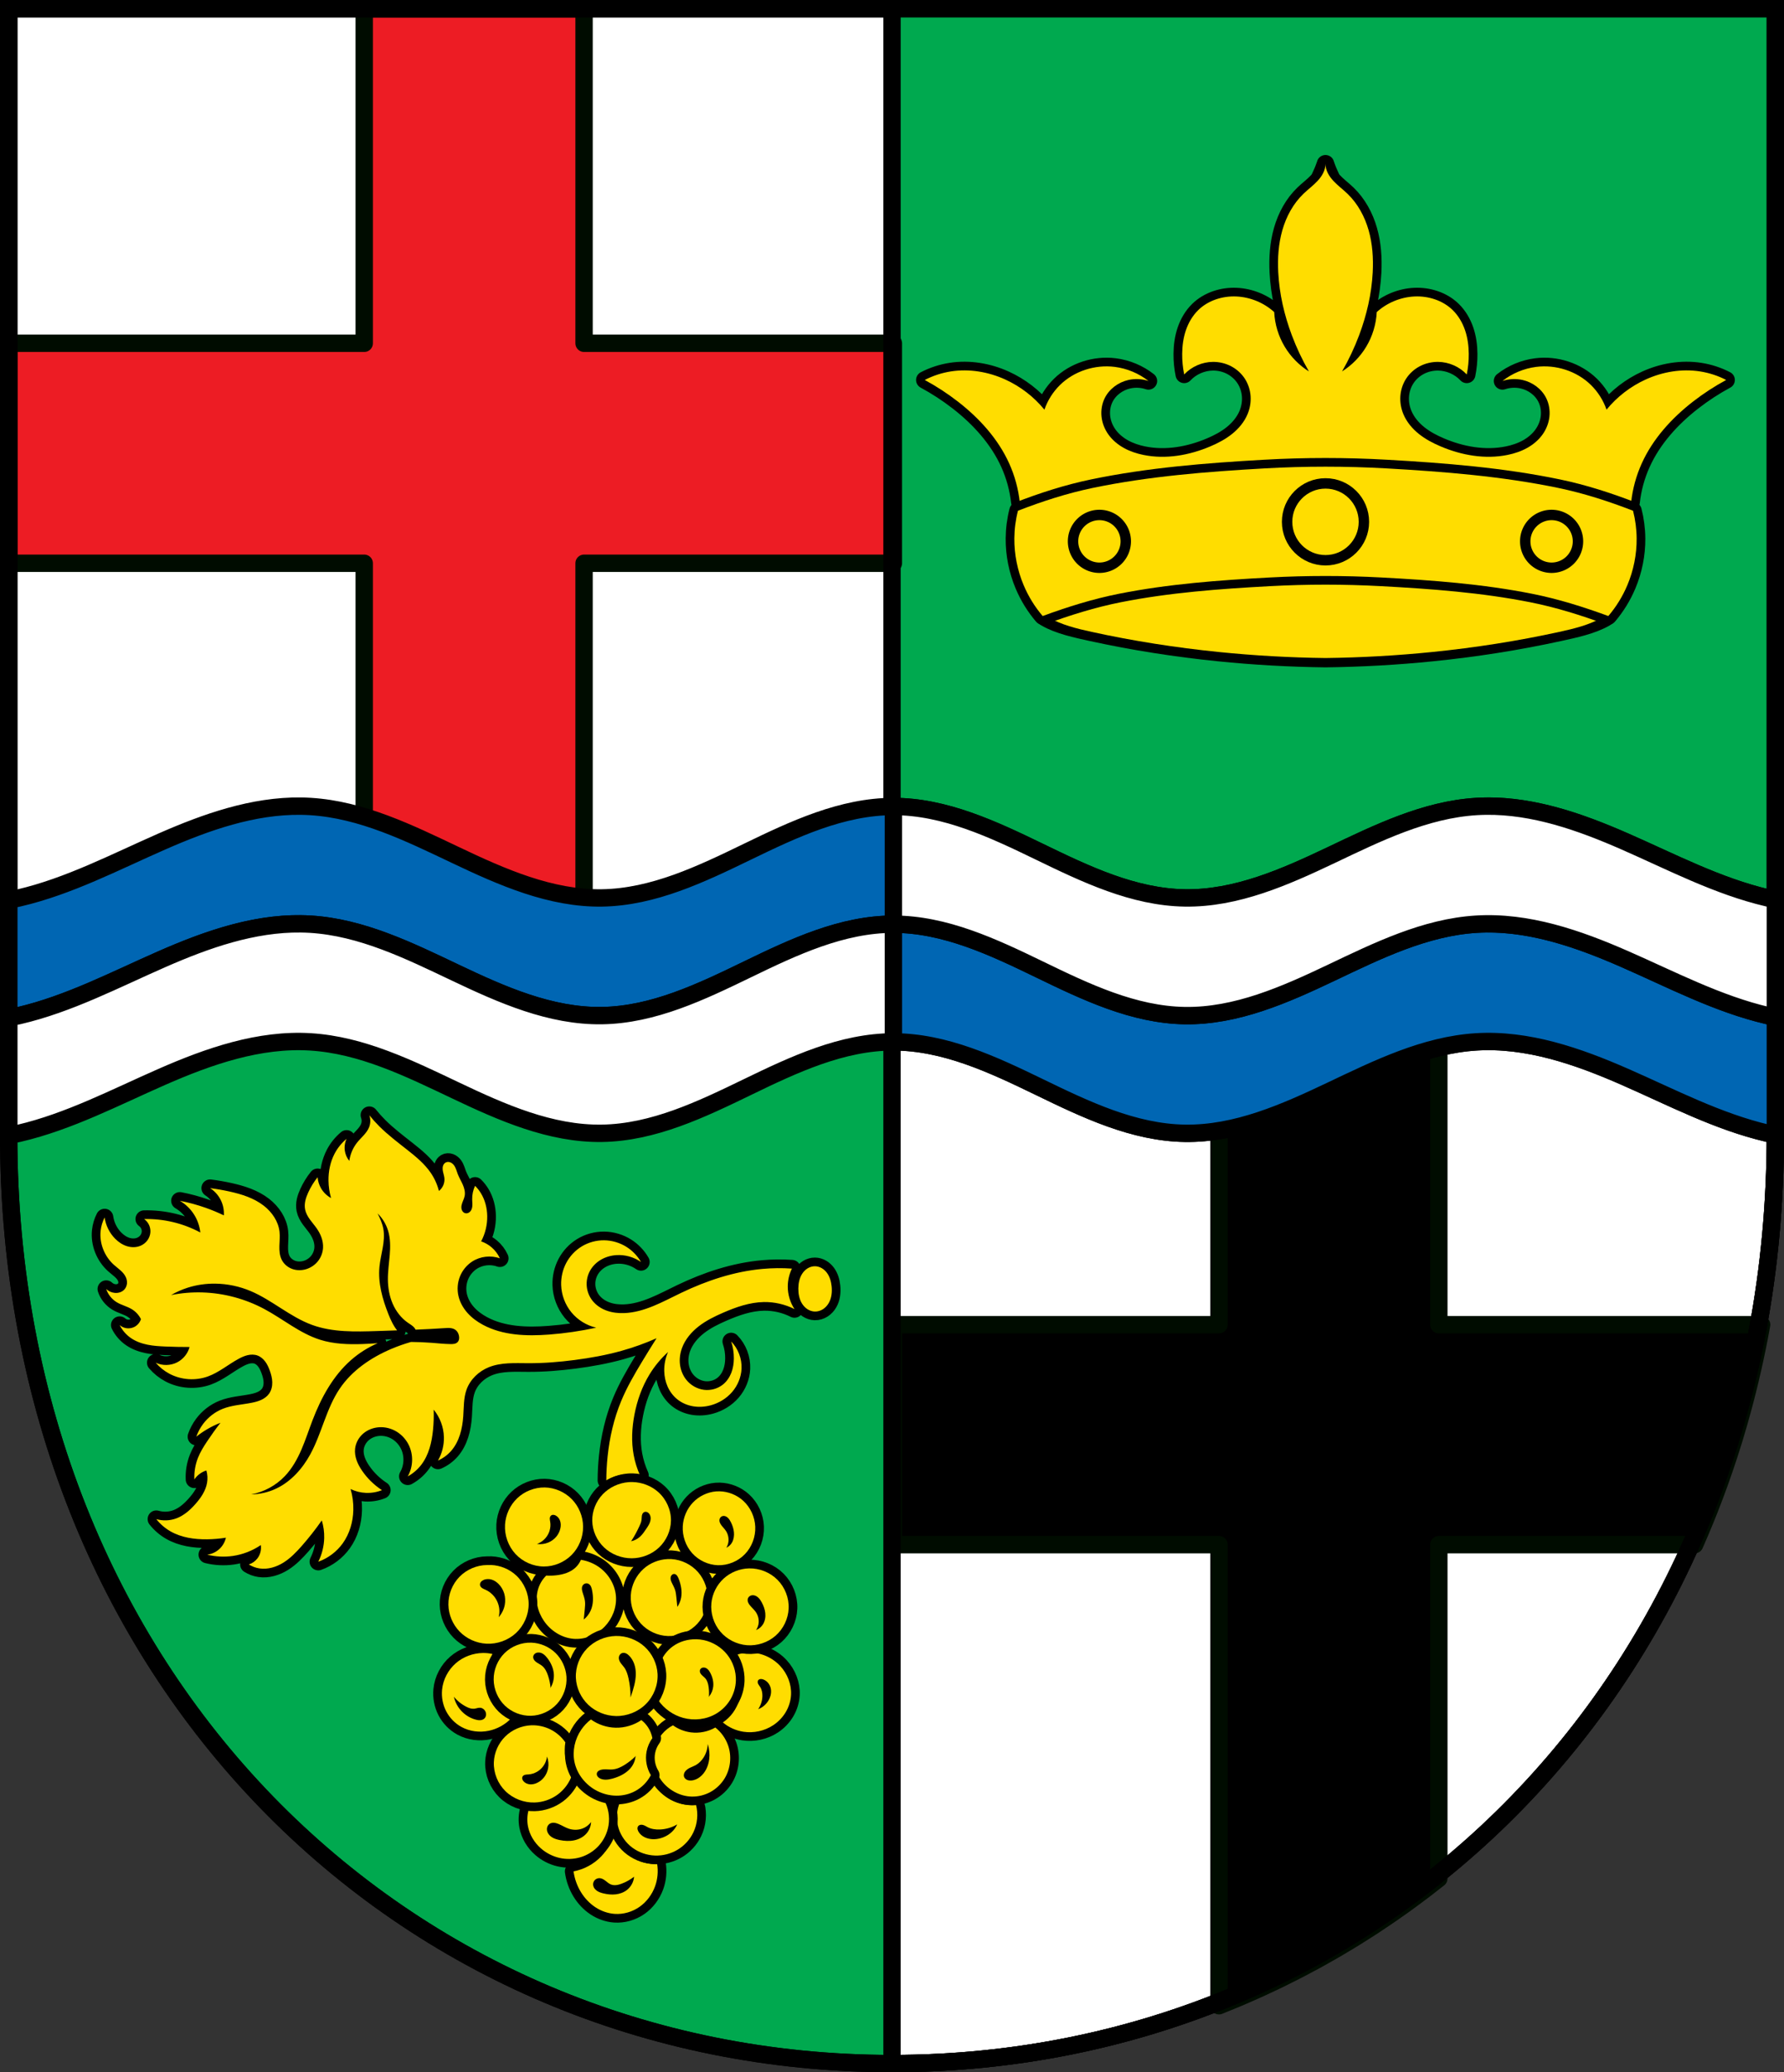 <?xml version="1.0" encoding="UTF-8" standalone="no"?>
<!-- Created with Inkscape (http://www.inkscape.org/) -->

<svg
   xmlns:dc="http://purl.org/dc/elements/1.1/"
   xmlns:cc="http://creativecommons.org/ns#"
   xmlns:rdf="http://www.w3.org/1999/02/22-rdf-syntax-ns#"
   xmlns:svg="http://www.w3.org/2000/svg"
   xmlns="http://www.w3.org/2000/svg"
   xmlns:sodipodi="http://sodipodi.sourceforge.net/DTD/sodipodi-0.dtd"
   xmlns:inkscape="http://www.inkscape.org/namespaces/inkscape"
   width="136.121mm"
   height="158.029mm"
   viewBox="0 0 136.121 158.029"
   version="1.1"
   id="svg865"
   inkscape:version="0.92.5 (2060ec1f9f, 2020-04-08)"
   sodipodi:docname="DEU Verbandsgemeinde Rhein-Mosel COA.svg">
  <rect x="0" y="0" width="136.121" height="158.029" fill="#333333" stroke="none"/>
  <defs
     id="defs859">
    <inkscape:path-effect
       effect="spiro"
       id="path-effect1846"
       is_visible="true" />
    <inkscape:path-effect
       effect="spiro"
       id="path-effect1773"
       is_visible="true" />
    <inkscape:path-effect
       effect="spiro"
       id="path-effect1750"
       is_visible="true" />
    <inkscape:path-effect
       effect="spiro"
       id="path-effect1695"
       is_visible="true" />
    <inkscape:path-effect
       effect="spiro"
       id="path-effect1691"
       is_visible="true" />
    <inkscape:path-effect
       effect="spiro"
       id="path-effect1610"
       is_visible="true" />
    <inkscape:path-effect
       effect="spiro"
       id="path-effect1605"
       is_visible="true" />
    <inkscape:path-effect
       effect="spiro"
       id="path-effect1601"
       is_visible="true" />
    <inkscape:path-effect
       effect="spiro"
       id="path-effect1597"
       is_visible="true" />
    <inkscape:path-effect
       effect="spiro"
       id="path-effect1504"
       is_visible="true" />
    <inkscape:path-effect
       effect="spiro"
       id="path-effect1499"
       is_visible="true" />
    <inkscape:path-effect
       effect="spiro"
       id="path-effect1495"
       is_visible="true" />
    <inkscape:path-effect
       effect="spiro"
       id="path-effect1491"
       is_visible="true" />
    <inkscape:path-effect
       effect="spiro"
       id="path-effect1405"
       is_visible="true" />
    <inkscape:path-effect
       effect="spiro"
       id="path-effect1401"
       is_visible="true" />
    <inkscape:path-effect
       effect="spiro"
       id="path-effect1386"
       is_visible="true" />
    <inkscape:path-effect
       effect="spiro"
       id="path-effect1382"
       is_visible="true" />
    <inkscape:path-effect
       effect="spiro"
       id="path-effect1290"
       is_visible="true" />
    <inkscape:path-effect
       effect="spiro"
       id="path-effect1285"
       is_visible="true" />
    <inkscape:path-effect
       effect="spiro"
       id="path-effect1231"
       is_visible="true" />
    <inkscape:path-effect
       effect="spiro"
       id="path-effect1157"
       is_visible="true" />
    <inkscape:path-effect
       effect="spiro"
       id="path-effect1057"
       is_visible="true" />
    <inkscape:path-effect
       effect="spiro"
       id="path-effect1051"
       is_visible="true" />
    <inkscape:path-effect
       effect="spiro"
       id="path-effect1046"
       is_visible="true" />
    <inkscape:path-effect
       effect="spiro"
       id="path-effect1042"
       is_visible="true" />
    <inkscape:path-effect
       effect="spiro"
       id="path-effect1037"
       is_visible="true" />
    <inkscape:path-effect
       effect="spiro"
       id="path-effect1032"
       is_visible="true" />
    <inkscape:path-effect
       effect="spiro"
       id="path-effect1027"
       is_visible="true" />
    <inkscape:path-effect
       effect="spiro"
       id="path-effect1023"
       is_visible="true" />
    <inkscape:path-effect
       effect="spiro"
       id="path-effect1019"
       is_visible="true" />
    <inkscape:path-effect
       effect="spiro"
       id="path-effect977"
       is_visible="true" />
    <inkscape:path-effect
       effect="spiro"
       id="path-effect914"
       is_visible="true" />
    <inkscape:path-effect
       effect="spiro"
       id="path-effect909"
       is_visible="true" />
    <inkscape:path-effect
       effect="spiro"
       id="path-effect904"
       is_visible="true" />
    <inkscape:path-effect
       effect="spiro"
       id="path-effect899"
       is_visible="true" />
    <inkscape:path-effect
       effect="spiro"
       id="path-effect929"
       is_visible="true" />
    <inkscape:path-effect
       effect="spiro"
       id="path-effect1392"
       is_visible="true" />
    <inkscape:path-effect
       effect="spiro"
       id="path-effect3644"
       is_visible="true" />
    <inkscape:path-effect
       effect="spiro"
       id="path-effect3636"
       is_visible="true" />
    <inkscape:path-effect
       effect="spiro"
       id="path-effect3544"
       is_visible="true" />
    <inkscape:path-effect
       effect="spiro"
       id="path-effect3466"
       is_visible="true" />
    <inkscape:path-effect
       effect="spiro"
       id="path-effect3544-2"
       is_visible="true" />
    <inkscape:path-effect
       effect="spiro"
       id="path-effect3644-8"
       is_visible="true" />
    <inkscape:path-effect
       effect="spiro"
       id="path-effect3644-3"
       is_visible="true" />
    <inkscape:path-effect
       effect="spiro"
       id="path-effect3636-0"
       is_visible="true" />
    <inkscape:path-effect
       effect="spiro"
       id="path-effect1727-0-1"
       is_visible="true" />
    <inkscape:path-effect
       effect="spiro"
       id="path-effect1731-8-3"
       is_visible="true" />
    <inkscape:path-effect
       effect="spiro"
       id="path-effect1727-3"
       is_visible="true" />
    <inkscape:path-effect
       effect="spiro"
       id="path-effect1731-7"
       is_visible="true" />
    <inkscape:path-effect
       effect="spiro"
       id="path-effect841-8"
       is_visible="true" />
    <inkscape:path-effect
       effect="skeletal"
       id="path-effect6414"
       is_visible="true"
       lpeversion="1"
       pattern="m 26507.414,27761.564 c 0,-13.157 10.678,-23.835 23.835,-23.835 13.157,0 23.835,10.678 23.835,23.835 0,13.157 -10.678,23.835 -23.835,23.835 -13.157,0 -23.835,-10.678 -23.835,-23.835 z"
       copytype="single_stretched"
       prop_scale="0.08"
       scale_y_rel="false"
       spacing="0"
       normal_offset="0"
       tang_offset="0"
       prop_units="false"
       vertical_pattern="false"
       hide_knot="false"
       fuse_tolerance="0" />
    <inkscape:path-effect
       effect="spiro"
       id="path-effect1392-2"
       is_visible="true" />
    <inkscape:path-effect
       effect="spiro"
       id="path-effect977-0"
       is_visible="true" />
    <inkscape:path-effect
       effect="spiro"
       id="path-effect1057-8"
       is_visible="true" />
    <inkscape:path-effect
       effect="spiro"
       id="path-effect1157-3"
       is_visible="true" />
    <inkscape:path-effect
       effect="spiro"
       id="path-effect1290-2"
       is_visible="true" />
    <inkscape:path-effect
       effect="spiro"
       id="path-effect1290-9"
       is_visible="true" />
    <inkscape:path-effect
       effect="spiro"
       id="path-effect1386-0"
       is_visible="true" />
    <inkscape:path-effect
       effect="spiro"
       id="path-effect1386-0-3"
       is_visible="true" />
    <inkscape:path-effect
       effect="spiro"
       id="path-effect1504-1"
       is_visible="true" />
    <inkscape:path-effect
       effect="spiro"
       id="path-effect1504-7"
       is_visible="true" />
    <inkscape:path-effect
       effect="spiro"
       id="path-effect1610-3"
       is_visible="true" />
    <inkscape:path-effect
       effect="spiro"
       id="path-effect1610-0"
       is_visible="true" />
    <inkscape:path-effect
       effect="spiro"
       id="path-effect1750-3"
       is_visible="true" />
    <inkscape:path-effect
       effect="spiro"
       id="path-effect1773-0"
       is_visible="true" />
    <inkscape:path-effect
       effect="spiro"
       id="path-effect1846-7"
       is_visible="true" />
  </defs>
  <sodipodi:namedview
     id="base"
     pagecolor="#ffffff"
     bordercolor="#666666"
     borderopacity="1.0"
     inkscape:pageopacity="0.0"
     inkscape:pageshadow="2"
     inkscape:zoom="1.3276957"
     inkscape:cx="257.2373"
     inkscape:cy="298.63741"
     inkscape:document-units="mm"
     inkscape:current-layer="layer1"
     showgrid="false"
     inkscape:window-width="1920"
     inkscape:window-height="1046"
     inkscape:window-x="-11"
     inkscape:window-y="-11"
     inkscape:window-maximized="1"
     fit-margin-top="0"
     fit-margin-left="0"
     fit-margin-right="0"
     fit-margin-bottom="0"
     inkscape:snap-global="true"
     inkscape:snap-midpoints="true"
     inkscape:snap-smooth-nodes="true" />
  <g
     inkscape:label="Ebene 1"
     inkscape:groupmode="layer"
     id="layer1"
     transform="translate(-29.552,169.922)">
    <path
       style="opacity:1;fill:#00a94f;fill-opacity:1;fill-rule:evenodd;stroke:none;stroke-width:1.323;stroke-linecap:round;stroke-linejoin:miter;stroke-miterlimit:4;stroke-dasharray:none;stroke-opacity:1;paint-order:fill markers stroke"
       d="m 30.214,-169.261 v 85.912 c 0,41.282 30.06,70.794 67.399,70.794 37.339,0 67.399,-29.511 67.399,-70.794 v -85.912 z"
       id="rect953-6-7"
       inkscape:connector-curvature="0"
       sodipodi:nodetypes="cssscc" />
    <path
       style="opacity:1;fill:#ffffff;fill-opacity:1;fill-rule:evenodd;stroke:none;stroke-width:5;stroke-linecap:round;stroke-linejoin:round;stroke-miterlimit:4;stroke-dasharray:none;stroke-dashoffset:0;stroke-opacity:1;paint-order:normal"
       d="M 2.5 2.5 L 2.5 266.533 L 257.236 266.533 L 257.236 2.5 L 2.5 2.5 z M 257.236 266.533 L 257.236 594.775 C 398.361 594.775 511.975 483.236 511.975 327.209 L 511.975 266.533 L 257.236 266.533 z "
       transform="matrix(0.265,0,0,0.265,29.552,-169.922)"
       id="rect1141" />
    <path
       style="opacity:1;fill:#000000;fill-opacity:1;fill-rule:evenodd;stroke:#000c00;stroke-width:5;stroke-linecap:round;stroke-linejoin:round;stroke-miterlimit:4;stroke-dasharray:none;stroke-dashoffset:0;stroke-opacity:1;paint-order:normal"
       d="M 350.982 284.924 L 350.982 381.211 L 257.236 381.211 L 257.236 444.512 L 350.982 444.512 L 350.982 577.193 C 352.638 576.54 354.283 575.865 355.922 575.178 C 356.52 574.927 357.115 574.67 357.711 574.414 C 358.9 573.904 360.084 573.385 361.264 572.857 C 361.795 572.62 362.327 572.384 362.855 572.143 C 364.326 571.472 365.789 570.788 367.244 570.09 C 367.699 569.871 368.154 569.651 368.607 569.43 C 369.967 568.767 371.32 568.091 372.666 567.404 C 373.292 567.085 373.914 566.76 374.537 566.436 C 375.591 565.886 376.64 565.328 377.686 564.764 C 378.289 564.438 378.894 564.116 379.494 563.785 C 380.839 563.044 382.176 562.289 383.506 561.523 C 384.156 561.149 384.803 560.769 385.449 560.389 C 386.537 559.749 387.622 559.105 388.699 558.449 C 389.351 558.053 389.999 557.652 390.646 557.25 C 391.592 556.662 392.533 556.067 393.471 555.467 C 394.1 555.064 394.73 554.664 395.355 554.256 C 396.555 553.472 397.746 552.675 398.932 551.871 C 399.714 551.34 400.491 550.802 401.268 550.262 C 402.196 549.616 403.122 548.969 404.041 548.311 C 404.697 547.841 405.35 547.365 406.002 546.889 C 406.802 546.304 407.598 545.713 408.391 545.119 C 409.084 544.599 409.779 544.082 410.467 543.555 C 411.747 542.574 413.02 541.584 414.281 540.578 L 414.281 444.512 L 487.939 444.512 C 487.958 444.47 487.976 444.428 487.994 444.387 C 489.063 441.97 490.099 439.529 491.102 437.066 C 492.593 433.405 494.008 429.693 495.35 425.934 C 495.419 425.74 495.488 425.547 495.557 425.354 C 496.875 421.631 498.121 417.861 499.289 414.045 C 499.339 413.883 499.386 413.719 499.436 413.557 C 500.204 411.031 500.94 408.487 501.641 405.922 C 502.732 401.927 503.741 397.885 504.666 393.797 C 504.673 393.766 504.681 393.736 504.688 393.705 C 504.696 393.668 504.703 393.631 504.711 393.594 C 505.624 389.543 506.457 385.448 507.203 381.309 C 507.209 381.276 507.213 381.243 507.219 381.211 L 414.281 381.211 L 414.281 284.924 L 350.982 284.924 z "
       transform="matrix(0.265,0,0,0.265,29.552,-169.922)"
       id="rect1539-1-0-7" />
    <path
       style="opacity:1;fill:#ed1c24;fill-opacity:1;fill-rule:evenodd;stroke:#000c00;stroke-width:5;stroke-linecap:round;stroke-linejoin:round;stroke-miterlimit:4;stroke-dasharray:none;stroke-dashoffset:0;stroke-opacity:1;paint-order:normal"
       d="M 104.871 2.5 L 104.871 98.787 L 2.5 98.787 L 2.5 162.088 L 104.871 162.088 L 104.871 259.551 L 168.17 259.551 L 168.17 162.088 L 257.236 162.088 L 257.236 98.787 L 168.17 98.787 L 168.17 2.5 L 104.871 2.5 z "
       transform="matrix(0.265,0,0,0.265,29.552,-169.922)"
       id="rect1539-1" />
    <flowRoot
       xml:space="preserve"
       id="flowRoot2783"
       style="font-style:normal;font-weight:normal;font-size:26.667px;line-height:1.25;font-family:sans-serif;letter-spacing:0px;word-spacing:0px;fill:#000000;fill-opacity:1;stroke:none"><flowRegion
         id="flowRegion2785"><rect
           id="rect2787"
           width="4.055"
           height="56.766"
           x="1812.468"
           y="-35.759" /></flowRegion><flowPara
         id="flowPara2789" /></flowRoot>    <path
       style="opacity:1;fill:none;fill-opacity:1;fill-rule:evenodd;stroke:#000000;stroke-width:1.323;stroke-linecap:round;stroke-linejoin:miter;stroke-miterlimit:4;stroke-dasharray:none;stroke-opacity:1;paint-order:fill markers stroke"
       d="m 30.214,-169.261 v 85.912 c 0,41.282 30.06,70.794 67.399,70.794 37.339,0 67.399,-29.511 67.399,-70.794 v -85.912 z"
       id="rect953-6"
       inkscape:connector-curvature="0"
       sodipodi:nodetypes="cssscc" />
    <path
       inkscape:connector-curvature="0"
       style="opacity:1;fill:none;fill-opacity:1;fill-rule:evenodd;stroke:#000000;stroke-width:1.323;stroke-linecap:round;stroke-linejoin:round;stroke-miterlimit:4;stroke-dasharray:none;stroke-dashoffset:0;stroke-opacity:1;paint-order:normal"
       d="m 30.214,-169.261 v 69.859 h 67.399 v -69.859 z m 67.399,69.859 v 86.847 c 37.339,0 67.4,-29.511 67.4,-70.794 v -16.054 z"
       id="rect1141-0" />
    <path
       style="fill:#0066b3;stroke:#000000;stroke-width:5;stroke-linecap:butt;stroke-linejoin:round;stroke-miterlimit:4;stroke-dasharray:none;stroke-opacity:1;fill-opacity:1"
       d="M 86.639 231.986 C 72.845 231.813 59.345 236.575 46.654 242.137 C 33.117 248.07 19.875 255.035 5.482 258.396 C 4.492 258.628 3.498 258.838 2.5 259.033 L 2.5 292.9 C 3.498 292.705 4.492 292.495 5.482 292.264 C 19.875 288.902 33.117 281.937 46.654 276.004 C 60.191 270.071 74.648 265.049 89.4 265.955 C 104.15 266.861 117.821 273.583 131.166 279.928 C 144.512 286.273 158.543 292.488 173.318 292.264 C 188.103 292.039 201.935 285.397 215.24 278.945 C 228.545 272.493 242.45 265.955 257.236 265.955 C 272.023 265.955 285.93 272.493 299.234 278.945 C 312.539 285.397 326.369 292.039 341.154 292.264 C 355.93 292.488 369.963 286.273 383.309 279.928 C 396.654 273.583 410.323 266.861 425.072 265.955 C 439.825 265.049 454.283 270.071 467.82 276.004 C 481.357 281.937 494.597 288.902 508.99 292.264 C 509.981 292.495 510.977 292.705 511.975 292.9 L 511.975 259.033 C 510.977 258.838 509.981 258.628 508.99 258.396 C 494.597 255.035 481.357 248.07 467.82 242.137 C 454.283 236.204 439.825 231.182 425.072 232.088 C 410.323 232.994 396.654 239.716 383.309 246.061 C 369.963 252.405 355.93 258.621 341.154 258.396 C 326.369 258.172 312.539 251.532 299.234 245.08 C 285.93 238.628 272.023 232.088 257.236 232.088 C 242.45 232.088 228.545 238.628 215.24 245.08 C 201.935 251.532 188.103 258.172 173.318 258.396 C 158.543 258.621 144.512 252.405 131.166 246.061 C 117.821 239.716 104.15 232.994 89.4 232.088 C 88.478 232.031 87.558 231.998 86.639 231.986 z "
       transform="matrix(0.265,0,0,0.265,29.552,-169.922)"
       id="path1390" />
    <path
       style="fill:#ffffff;stroke:#000000;stroke-width:5;stroke-linecap:butt;stroke-linejoin:round;stroke-miterlimit:4;stroke-dasharray:none;stroke-opacity:1"
       d="M 86.639 265.854 C 72.845 265.681 59.345 270.442 46.654 276.004 C 33.117 281.937 19.875 288.902 5.482 292.264 C 4.492 292.495 3.498 292.705 2.5 292.9 L 2.5 326.768 C 3.498 326.572 4.492 326.362 5.482 326.131 C 19.875 322.769 33.117 315.804 46.654 309.871 C 60.191 303.938 74.648 298.916 89.4 299.822 C 104.15 300.728 117.821 307.45 131.166 313.795 C 144.512 320.14 158.543 326.355 173.318 326.131 C 188.103 325.906 201.935 319.265 215.24 312.812 C 228.545 306.36 242.45 299.822 257.236 299.822 C 272.023 299.822 285.93 306.36 299.234 312.812 C 312.539 319.265 326.369 325.906 341.154 326.131 C 355.93 326.355 369.963 320.14 383.309 313.795 C 396.654 307.45 410.323 300.728 425.072 299.822 C 439.825 298.916 454.283 303.938 467.82 309.871 C 481.357 315.804 494.597 322.769 508.99 326.131 C 509.981 326.362 510.977 326.572 511.975 326.768 L 511.975 292.9 C 510.977 292.705 509.981 292.495 508.99 292.264 C 494.597 288.902 481.357 281.937 467.82 276.004 C 454.283 270.071 439.825 265.049 425.072 265.955 C 410.323 266.861 396.654 273.583 383.309 279.928 C 369.963 286.273 355.93 292.488 341.154 292.264 C 326.369 292.039 312.539 285.397 299.234 278.945 C 285.93 272.493 272.023 265.955 257.236 265.955 C 242.45 265.955 228.545 272.493 215.24 278.945 C 201.935 285.397 188.103 292.039 173.318 292.264 C 158.543 292.488 144.512 286.273 131.166 279.928 C 117.821 273.583 104.15 266.861 89.4 265.955 C 88.478 265.898 87.558 265.865 86.639 265.854 z "
       transform="matrix(0.265,0,0,0.265,29.552,-169.922)"
       id="path1390-6" />
    <path
       style="fill:#0066b3;fill-opacity:1;stroke:#000000;stroke-width:5;stroke-linecap:butt;stroke-linejoin:round;stroke-miterlimit:4;stroke-dasharray:none;stroke-opacity:1"
       d="M 427.834 265.854 C 426.914 265.865 425.994 265.898 425.072 265.955 C 410.323 266.861 396.654 273.583 383.309 279.928 C 369.963 286.273 355.93 292.488 341.154 292.264 C 326.369 292.039 312.539 285.397 299.234 278.945 C 285.929 272.493 272.023 265.955 257.236 265.955 L 257.236 299.822 C 272.023 299.822 285.929 306.36 299.234 312.812 C 312.539 319.265 326.369 325.906 341.154 326.131 C 355.93 326.355 369.963 320.14 383.309 313.795 C 396.654 307.45 410.323 300.728 425.072 299.822 C 439.825 298.916 454.283 303.938 467.82 309.871 C 481.357 315.804 494.597 322.769 508.99 326.131 C 509.981 326.362 510.977 326.572 511.975 326.768 L 511.975 292.9 C 510.977 292.705 509.981 292.495 508.99 292.264 C 494.597 288.902 481.357 281.937 467.82 276.004 C 455.129 270.442 441.628 265.681 427.834 265.854 z "
       transform="matrix(0.265,0,0,0.265,29.552,-169.922)"
       id="path1390-6-5" />
    <path
       style="fill:#ffffff;fill-opacity:1;stroke:#000000;stroke-width:5;stroke-linecap:butt;stroke-linejoin:round;stroke-miterlimit:4;stroke-dasharray:none;stroke-opacity:1"
       d="M 427.834 231.986 C 426.914 231.998 425.994 232.031 425.072 232.088 C 410.323 232.994 396.654 239.716 383.309 246.061 C 369.963 252.405 355.93 258.621 341.154 258.396 C 326.369 258.172 312.539 251.532 299.234 245.08 C 285.929 238.628 272.023 232.088 257.236 232.088 L 257.236 265.955 C 272.023 265.955 285.929 272.493 299.234 278.945 C 312.539 285.397 326.369 292.039 341.154 292.264 C 355.93 292.488 369.963 286.273 383.309 279.928 C 396.654 273.583 410.323 266.861 425.072 265.955 C 439.825 265.049 454.283 270.071 467.82 276.004 C 481.357 281.937 494.597 288.902 508.99 292.264 C 509.981 292.495 510.977 292.705 511.975 292.9 L 511.975 259.033 C 510.977 258.837 509.981 258.628 508.99 258.396 C 494.597 255.035 481.357 248.07 467.82 242.137 C 455.129 236.575 441.628 231.813 427.834 231.986 z "
       transform="matrix(0.265,0,0,0.265,29.552,-169.922)"
       id="path1390-4" />
    <path
       style="opacity:1;fill:none;fill-opacity:1;fill-rule:evenodd;stroke:#000000;stroke-width:1.323;stroke-linecap:round;stroke-linejoin:miter;stroke-miterlimit:4;stroke-dasharray:none;stroke-opacity:1;paint-order:fill markers stroke"
       d="m 30.214,-169.261 v 85.912 c 0,41.282 30.06,70.794 67.399,70.794 37.339,0 67.399,-29.511 67.399,-70.794 v -85.912 z"
       id="rect953-6-3"
       inkscape:connector-curvature="0"
       sodipodi:nodetypes="cssscc" />
    <path
       inkscape:connector-curvature="0"
       style="fill:#000000;fill-opacity:1;stroke:#000000;stroke-width:1.323;stroke-linecap:butt;stroke-linejoin:round;stroke-opacity:1;stroke-miterlimit:4;stroke-dasharray:none"
       d="m 57.73,-84.885 c 0.105,0.294 0.101,0.625 -0.012,0.916 -0.089,0.23 -0.242,0.43 -0.406,0.613 -0.164,0.184 -0.343,0.355 -0.498,0.547 -0.327,0.405 -0.54,0.901 -0.61,1.416 -0.182,-0.223 -0.301,-0.496 -0.342,-0.781 -0.044,-0.306 0.004,-0.624 0.134,-0.904 -0.376,0.314 -0.689,0.702 -0.916,1.136 -0.328,0.628 -0.473,1.343 -0.464,2.051 0.006,0.45 0.071,0.898 0.195,1.331 -0.312,-0.17 -0.577,-0.426 -0.757,-0.732 -0.153,-0.26 -0.245,-0.554 -0.268,-0.855 -0.288,0.359 -0.53,0.753 -0.72,1.172 -0.092,0.203 -0.172,0.412 -0.219,0.63 -0.046,0.218 -0.058,0.446 -0.013,0.664 0.056,0.276 0.2,0.528 0.364,0.757 0.165,0.229 0.353,0.441 0.515,0.672 0.306,0.436 0.518,0.958 0.488,1.49 -0.021,0.366 -0.158,0.725 -0.386,1.013 -0.228,0.288 -0.545,0.503 -0.896,0.611 -0.346,0.106 -0.726,0.108 -1.067,-0.015 -0.34,-0.122 -0.637,-0.371 -0.801,-0.694 -0.164,-0.323 -0.191,-0.699 -0.181,-1.062 0.009,-0.363 0.051,-0.727 0.01,-1.087 -0.089,-0.786 -0.572,-1.491 -1.196,-1.978 -0.754,-0.587 -1.692,-0.882 -2.625,-1.087 -0.488,-0.107 -0.982,-0.193 -1.477,-0.256 0.334,0.214 0.61,0.516 0.794,0.867 0.193,0.37 0.283,0.793 0.256,1.209 -0.449,-0.216 -0.91,-0.408 -1.38,-0.574 -0.645,-0.228 -1.307,-0.408 -1.978,-0.537 0.439,0.257 0.815,0.62 1.087,1.05 0.26,0.412 0.424,0.883 0.476,1.367 -0.658,-0.353 -1.361,-0.62 -2.088,-0.793 -0.719,-0.171 -1.459,-0.249 -2.198,-0.232 0.155,0.111 0.282,0.262 0.365,0.434 0.083,0.172 0.122,0.365 0.112,0.556 -0.012,0.223 -0.09,0.44 -0.22,0.622 -0.13,0.181 -0.309,0.326 -0.513,0.416 -0.328,0.146 -0.709,0.148 -1.052,0.043 -0.343,-0.105 -0.649,-0.314 -0.902,-0.568 -0.434,-0.436 -0.721,-1.015 -0.806,-1.624 -0.162,0.316 -0.266,0.661 -0.305,1.013 -0.106,0.955 0.289,1.945 1.001,2.589 0.167,0.151 0.35,0.284 0.517,0.435 0.167,0.151 0.321,0.323 0.411,0.53 0.064,0.146 0.094,0.308 0.08,0.467 -0.014,0.159 -0.075,0.315 -0.178,0.437 -0.09,0.107 -0.211,0.186 -0.343,0.233 -0.132,0.047 -0.274,0.061 -0.413,0.048 -0.24,-0.023 -0.472,-0.127 -0.648,-0.293 0.136,0.413 0.423,0.774 0.794,1.001 0.364,0.223 0.796,0.315 1.16,0.537 0.296,0.181 0.541,0.446 0.696,0.757 -0.081,0.257 -0.271,0.479 -0.513,0.598 -0.178,0.088 -0.381,0.121 -0.578,0.096 -0.196,-0.026 -0.385,-0.111 -0.533,-0.242 0.195,0.395 0.492,0.739 0.855,0.989 0.378,0.261 0.819,0.418 1.269,0.509 0.45,0.091 0.91,0.118 1.368,0.138 0.614,0.026 1.229,0.038 1.843,0.037 -0.135,0.5 -0.49,0.937 -0.952,1.172 -0.503,0.256 -1.125,0.266 -1.636,0.025 0.293,0.343 0.651,0.63 1.05,0.842 0.89,0.473 1.982,0.55 2.931,0.208 0.849,-0.306 1.551,-0.913 2.344,-1.343 0.221,-0.12 0.452,-0.227 0.697,-0.283 0.245,-0.056 0.508,-0.059 0.744,0.027 0.24,0.087 0.442,0.26 0.595,0.466 0.152,0.205 0.258,0.442 0.345,0.682 0.104,0.287 0.184,0.585 0.19,0.89 0.007,0.305 -0.064,0.618 -0.239,0.868 -0.146,0.209 -0.359,0.365 -0.589,0.473 -0.231,0.109 -0.479,0.173 -0.729,0.223 -0.744,0.149 -1.518,0.184 -2.223,0.464 -0.595,0.237 -1.119,0.646 -1.502,1.16 -0.218,0.293 -0.392,0.62 -0.513,0.965 0.252,-0.201 0.517,-0.385 0.794,-0.549 0.335,-0.2 0.687,-0.372 1.05,-0.513 -0.359,0.463 -0.701,0.94 -1.026,1.429 -0.266,0.4 -0.521,0.81 -0.696,1.257 -0.203,0.518 -0.296,1.08 -0.269,1.636 0.091,-0.137 0.203,-0.261 0.33,-0.366 0.172,-0.143 0.372,-0.252 0.586,-0.318 0.088,0.308 0.105,0.637 0.049,0.952 -0.107,0.607 -0.471,1.137 -0.879,1.599 -0.406,0.46 -0.879,0.883 -1.453,1.099 -0.489,0.184 -1.037,0.205 -1.538,0.061 0.295,0.374 0.662,0.691 1.074,0.928 0.837,0.481 1.831,0.621 2.796,0.61 0.482,-0.006 0.964,-0.046 1.441,-0.122 -0.072,0.319 -0.24,0.616 -0.476,0.842 -0.258,0.247 -0.598,0.408 -0.952,0.452 0.637,0.158 1.305,0.191 1.954,0.098 0.763,-0.11 1.5,-0.396 2.137,-0.83 0.055,0.354 -0.039,0.728 -0.256,1.013 -0.165,0.217 -0.399,0.382 -0.659,0.464 0.247,0.157 0.528,0.262 0.818,0.305 0.632,0.094 1.282,-0.108 1.824,-0.446 0.542,-0.339 0.99,-0.807 1.412,-1.287 0.539,-0.615 1.045,-1.259 1.514,-1.929 0.132,0.434 0.194,0.889 0.183,1.343 -0.015,0.626 -0.171,1.248 -0.452,1.807 0.746,-0.265 1.407,-0.761 1.868,-1.404 0.524,-0.729 0.784,-1.63 0.806,-2.527 0.014,-0.544 -0.057,-1.089 -0.208,-1.612 0.362,0.175 0.758,0.275 1.16,0.293 0.42,0.019 0.843,-0.052 1.234,-0.208 -0.595,-0.386 -1.113,-0.892 -1.514,-1.477 -0.17,-0.249 -0.32,-0.512 -0.42,-0.796 -0.1,-0.284 -0.15,-0.589 -0.117,-0.888 0.048,-0.442 0.278,-0.858 0.614,-1.149 0.336,-0.291 0.774,-0.458 1.217,-0.487 0.463,-0.03 0.933,0.09 1.331,0.33 0.397,0.24 0.721,0.598 0.928,1.013 0.372,0.748 0.343,1.681 -0.073,2.405 0.403,-0.22 0.759,-0.526 1.038,-0.891 0.573,-0.75 0.798,-1.711 0.891,-2.65 0.051,-0.515 0.068,-1.033 0.049,-1.55 0.481,0.584 0.761,1.331 0.781,2.088 0.017,0.624 -0.141,1.253 -0.452,1.795 0.382,-0.168 0.726,-0.419 1.001,-0.732 0.627,-0.713 0.862,-1.691 0.928,-2.638 0.048,-0.69 0.02,-1.401 0.256,-2.051 0.282,-0.774 0.932,-1.39 1.697,-1.698 0.94,-0.378 1.991,-0.308 3.004,-0.305 1.184,0.004 2.367,-0.092 3.541,-0.244 1.202,-0.156 2.398,-0.371 3.565,-0.696 0.917,-0.255 1.816,-0.578 2.686,-0.964 -0.377,0.594 -0.747,1.192 -1.111,1.795 -0.584,0.967 -1.154,1.948 -1.587,2.992 -0.56,1.347 -0.887,2.786 -1.038,4.237 -0.063,0.604 -0.095,1.211 -0.098,1.819 0.391,-0.235 0.83,-0.39 1.282,-0.452 0.431,-0.059 0.873,-0.034 1.294,0.073 -0.225,-0.499 -0.39,-1.025 -0.488,-1.563 -0.187,-1.019 -0.135,-2.072 0.061,-3.089 0.207,-1.073 0.577,-2.12 1.148,-3.053 0.388,-0.633 0.866,-1.211 1.416,-1.709 -0.203,0.455 -0.304,0.955 -0.293,1.453 0.009,0.407 0.093,0.813 0.258,1.185 0.166,0.372 0.415,0.708 0.731,0.964 0.349,0.283 0.775,0.464 1.218,0.538 0.443,0.074 0.9,0.042 1.334,-0.074 0.629,-0.17 1.212,-0.523 1.638,-1.016 0.426,-0.494 0.69,-1.128 0.719,-1.78 0.034,-0.761 -0.26,-1.532 -0.793,-2.076 0.142,0.42 0.212,0.863 0.207,1.306 -0.004,0.369 -0.061,0.741 -0.195,1.085 -0.134,0.344 -0.347,0.661 -0.635,0.893 -0.403,0.326 -0.945,0.471 -1.46,0.404 -0.514,-0.068 -0.996,-0.344 -1.324,-0.745 -0.272,-0.333 -0.441,-0.747 -0.495,-1.174 -0.054,-0.427 0.005,-0.865 0.153,-1.269 0.243,-0.663 0.72,-1.223 1.279,-1.656 0.559,-0.433 1.199,-0.748 1.847,-1.03 0.994,-0.433 2.041,-0.801 3.125,-0.818 0.805,-0.012 1.613,0.173 2.332,0.537 -0.333,-0.508 -0.514,-1.114 -0.513,-1.721 7.94e-4,-0.472 0.11,-0.943 0.317,-1.367 -0.748,-0.052 -1.5,-0.043 -2.246,0.024 -2.162,0.196 -4.258,0.892 -6.215,1.831 -1.393,0.669 -2.79,1.48 -4.335,1.538 -0.448,0.017 -0.903,-0.032 -1.326,-0.183 -0.423,-0.15 -0.813,-0.405 -1.092,-0.757 -0.249,-0.313 -0.404,-0.7 -0.441,-1.099 -0.037,-0.398 0.045,-0.807 0.233,-1.16 0.193,-0.362 0.494,-0.663 0.847,-0.87 0.354,-0.207 0.758,-0.323 1.167,-0.351 0.666,-0.046 1.345,0.143 1.892,0.525 -0.266,-0.464 -0.647,-0.862 -1.099,-1.148 -0.509,-0.322 -1.109,-0.501 -1.711,-0.508 -0.602,-0.007 -1.206,0.157 -1.72,0.472 -0.495,0.303 -0.903,0.742 -1.175,1.255 -0.271,0.512 -0.404,1.096 -0.388,1.676 0.021,0.756 0.3,1.502 0.78,2.087 0.48,0.585 1.157,1.004 1.894,1.173 -1.183,0.258 -2.383,0.433 -3.589,0.525 -1.722,0.131 -3.534,0.073 -5.055,-0.745 -0.438,-0.236 -0.847,-0.533 -1.178,-0.905 -0.331,-0.372 -0.582,-0.82 -0.69,-1.305 -0.109,-0.488 -0.069,-1.008 0.116,-1.472 0.185,-0.464 0.515,-0.869 0.934,-1.141 0.616,-0.399 1.421,-0.493 2.113,-0.244 -0.148,-0.328 -0.372,-0.622 -0.648,-0.854 -0.23,-0.193 -0.497,-0.344 -0.781,-0.44 0.315,-0.594 0.477,-1.269 0.464,-1.941 -0.011,-0.602 -0.164,-1.206 -0.476,-1.721 -0.127,-0.209 -0.279,-0.402 -0.452,-0.574 -0.152,0.323 -0.227,0.681 -0.22,1.038 0.005,0.229 0.043,0.464 -0.022,0.684 -0.032,0.11 -0.092,0.214 -0.181,0.286 -0.045,0.036 -0.097,0.063 -0.152,0.077 -0.055,0.015 -0.114,0.016 -0.17,0.003 -0.061,-0.015 -0.116,-0.046 -0.161,-0.089 -0.045,-0.043 -0.079,-0.097 -0.102,-0.155 -0.046,-0.116 -0.046,-0.245 -0.021,-0.367 0.049,-0.244 0.189,-0.462 0.236,-0.707 0.055,-0.29 -0.026,-0.59 -0.144,-0.861 -0.119,-0.271 -0.275,-0.524 -0.381,-0.8 -0.089,-0.231 -0.144,-0.481 -0.292,-0.679 -0.074,-0.099 -0.172,-0.182 -0.289,-0.224 -0.058,-0.021 -0.121,-0.031 -0.182,-0.028 -0.062,0.003 -0.123,0.02 -0.176,0.052 -0.09,0.052 -0.154,0.143 -0.187,0.241 -0.033,0.099 -0.037,0.205 -0.026,0.308 0.022,0.207 0.104,0.404 0.128,0.61 0.022,0.187 -0.005,0.38 -0.078,0.554 -0.072,0.174 -0.19,0.33 -0.338,0.446 -0.125,-0.491 -0.337,-0.961 -0.623,-1.38 -0.47,-0.69 -1.126,-1.229 -1.782,-1.746 -0.736,-0.58 -1.486,-1.146 -2.149,-1.807 -0.268,-0.267 -0.52,-0.548 -0.757,-0.843 z m 0.637,7.502 c 0.371,0.363 0.649,0.822 0.798,1.319 0.179,0.596 0.175,1.232 0.124,1.853 -0.051,0.621 -0.146,1.24 -0.141,1.862 0.005,0.63 0.113,1.263 0.363,1.841 0.25,0.578 0.646,1.099 1.164,1.457 0.163,0.113 0.34,0.212 0.473,0.358 0.046,0.051 0.083,0.109 0.114,0.171 0.741,-0.031 1.483,-0.067 2.223,-0.118 0.147,-0.01 0.295,-0.021 0.441,-0.003 0.146,0.017 0.293,0.065 0.407,0.159 0.126,0.104 0.203,0.259 0.237,0.419 0.018,0.086 0.024,0.175 0.009,0.261 -0.015,0.086 -0.053,0.17 -0.114,0.233 -0.066,0.068 -0.156,0.107 -0.249,0.127 -0.092,0.02 -0.188,0.021 -0.282,0.02 -0.475,-0.005 -0.949,-0.058 -1.423,-0.095 -0.531,-0.042 -1.064,-0.063 -1.597,-0.067 -0.512,0.148 -1.016,0.323 -1.506,0.532 -1.548,0.658 -3.002,1.643 -3.941,3.039 -1.022,1.518 -1.364,3.394 -2.24,5 -0.602,1.103 -1.483,2.089 -2.622,2.622 -0.591,0.276 -1.24,0.425 -1.892,0.434 0.973,-0.179 1.886,-0.673 2.569,-1.389 0.553,-0.579 0.95,-1.29 1.269,-2.025 0.318,-0.735 0.563,-1.499 0.85,-2.246 0.655,-1.711 1.558,-3.374 2.934,-4.584 0.606,-0.532 1.297,-0.968 2.037,-1.287 -0.381,0.024 -0.761,0.049 -1.142,0.062 -1.097,0.04 -2.214,0.003 -3.26,-0.328 -1.55,-0.491 -2.827,-1.584 -4.262,-2.349 -1.443,-0.769 -3.064,-1.206 -4.699,-1.257 -0.806,-0.025 -1.614,0.042 -2.405,0.201 v -5.3e-4 c 0.403,-0.233 0.831,-0.423 1.275,-0.564 0.681,-0.217 1.395,-0.317 2.108,-0.307 0.918,0.012 1.836,0.205 2.682,0.562 1.65,0.696 3.016,1.974 4.699,2.586 1.571,0.572 3.29,0.519 4.96,0.466 0.508,-0.016 1.017,-0.034 1.525,-0.051 -0.294,-0.368 -0.497,-0.815 -0.672,-1.257 -0.451,-1.139 -0.791,-2.357 -0.677,-3.577 0.046,-0.489 0.164,-0.968 0.249,-1.452 0.085,-0.484 0.136,-0.981 0.047,-1.465 -0.075,-0.408 -0.248,-0.792 -0.434,-1.163 z m 33.369,4.024 c -0.197,-0.002 -0.392,0.057 -0.56,0.159 -0.168,0.102 -0.309,0.247 -0.416,0.412 -0.214,0.33 -0.291,0.733 -0.294,1.126 -0.003,0.4 0.069,0.81 0.281,1.15 0.106,0.17 0.245,0.319 0.413,0.428 0.168,0.109 0.364,0.175 0.564,0.18 0.219,0.006 0.438,-0.061 0.622,-0.179 0.184,-0.118 0.335,-0.286 0.443,-0.476 0.217,-0.38 0.262,-0.839 0.217,-1.274 -0.038,-0.361 -0.139,-0.723 -0.353,-1.015 -0.107,-0.146 -0.242,-0.273 -0.399,-0.364 -0.157,-0.091 -0.336,-0.145 -0.517,-0.147 z"
       id="path927-6-0" />
    <path
       inkscape:connector-curvature="0"
       style="fill:#ffdd00;stroke:none;stroke-width:0.265px;stroke-linecap:butt;stroke-linejoin:miter;stroke-opacity:1;fill-opacity:1"
       d="m 57.73,-84.885 c 0.105,0.294 0.101,0.625 -0.012,0.916 -0.089,0.23 -0.242,0.43 -0.406,0.613 -0.164,0.184 -0.343,0.355 -0.498,0.547 -0.327,0.405 -0.54,0.901 -0.61,1.416 -0.182,-0.223 -0.301,-0.496 -0.342,-0.781 -0.044,-0.306 0.004,-0.624 0.134,-0.904 -0.376,0.314 -0.689,0.702 -0.916,1.136 -0.328,0.628 -0.473,1.343 -0.464,2.051 0.006,0.45 0.071,0.898 0.195,1.331 -0.312,-0.17 -0.577,-0.426 -0.757,-0.732 -0.153,-0.26 -0.245,-0.554 -0.268,-0.855 -0.288,0.359 -0.53,0.753 -0.72,1.172 -0.092,0.203 -0.172,0.412 -0.219,0.63 -0.046,0.218 -0.058,0.446 -0.013,0.664 0.056,0.276 0.2,0.528 0.364,0.757 0.165,0.229 0.353,0.441 0.515,0.672 0.306,0.436 0.518,0.958 0.488,1.49 -0.021,0.366 -0.158,0.725 -0.386,1.013 -0.228,0.288 -0.545,0.503 -0.896,0.611 -0.346,0.106 -0.726,0.108 -1.067,-0.014 -0.34,-0.122 -0.637,-0.371 -0.801,-0.693 -0.164,-0.323 -0.191,-0.699 -0.181,-1.062 0.009,-0.363 0.051,-0.727 0.01,-1.087 -0.089,-0.786 -0.572,-1.491 -1.196,-1.978 -0.754,-0.587 -1.692,-0.882 -2.625,-1.087 -0.488,-0.107 -0.982,-0.193 -1.477,-0.256 0.334,0.214 0.61,0.516 0.794,0.867 0.193,0.37 0.283,0.793 0.256,1.209 -0.449,-0.216 -0.91,-0.408 -1.38,-0.574 -0.645,-0.228 -1.307,-0.408 -1.978,-0.537 0.439,0.257 0.815,0.62 1.087,1.05 0.26,0.412 0.424,0.883 0.476,1.367 -0.658,-0.353 -1.361,-0.62 -2.088,-0.793 -0.719,-0.171 -1.459,-0.249 -2.198,-0.232 0.155,0.111 0.282,0.262 0.365,0.434 0.083,0.172 0.122,0.365 0.112,0.556 -0.012,0.222 -0.09,0.44 -0.22,0.622 -0.13,0.181 -0.31,0.326 -0.513,0.416 -0.328,0.146 -0.709,0.148 -1.052,0.043 -0.343,-0.105 -0.649,-0.314 -0.902,-0.568 -0.434,-0.436 -0.721,-1.015 -0.806,-1.624 -0.162,0.316 -0.266,0.661 -0.305,1.013 -0.106,0.955 0.289,1.945 1.001,2.589 0.167,0.151 0.35,0.284 0.517,0.435 0.167,0.151 0.321,0.323 0.411,0.53 0.064,0.146 0.094,0.308 0.08,0.467 -0.014,0.159 -0.075,0.315 -0.178,0.437 -0.09,0.107 -0.211,0.186 -0.343,0.233 -0.132,0.047 -0.274,0.061 -0.413,0.048 -0.24,-0.023 -0.472,-0.127 -0.648,-0.293 0.136,0.413 0.423,0.774 0.794,1.001 0.364,0.223 0.796,0.315 1.16,0.537 0.296,0.181 0.541,0.446 0.696,0.757 -0.081,0.257 -0.271,0.479 -0.513,0.598 -0.178,0.088 -0.381,0.122 -0.578,0.096 -0.196,-0.026 -0.385,-0.111 -0.533,-0.242 0.195,0.395 0.492,0.739 0.855,0.989 0.378,0.261 0.819,0.418 1.269,0.509 0.45,0.091 0.91,0.119 1.368,0.138 0.614,0.026 1.229,0.038 1.843,0.037 -0.135,0.5 -0.49,0.937 -0.952,1.172 -0.503,0.256 -1.125,0.266 -1.636,0.025 0.293,0.343 0.651,0.63 1.05,0.842 0.89,0.473 1.982,0.55 2.931,0.208 0.849,-0.306 1.551,-0.913 2.344,-1.343 0.221,-0.12 0.452,-0.227 0.697,-0.283 0.245,-0.056 0.508,-0.059 0.744,0.027 0.24,0.087 0.442,0.26 0.595,0.466 0.152,0.205 0.258,0.442 0.345,0.682 0.104,0.287 0.184,0.585 0.19,0.89 0.007,0.305 -0.064,0.618 -0.239,0.868 -0.146,0.209 -0.359,0.365 -0.589,0.473 -0.231,0.109 -0.479,0.173 -0.729,0.223 -0.744,0.149 -1.518,0.184 -2.223,0.464 -0.595,0.237 -1.119,0.646 -1.502,1.16 -0.218,0.293 -0.392,0.62 -0.513,0.965 0.252,-0.201 0.517,-0.385 0.794,-0.549 0.335,-0.2 0.687,-0.372 1.05,-0.513 -0.359,0.463 -0.701,0.94 -1.026,1.429 -0.266,0.4 -0.521,0.81 -0.696,1.257 -0.203,0.518 -0.296,1.08 -0.269,1.636 0.091,-0.137 0.203,-0.261 0.33,-0.366 0.172,-0.143 0.372,-0.252 0.586,-0.318 0.088,0.308 0.105,0.637 0.049,0.952 -0.107,0.607 -0.471,1.137 -0.879,1.599 -0.406,0.46 -0.879,0.883 -1.453,1.099 -0.489,0.184 -1.037,0.205 -1.538,0.061 0.295,0.374 0.662,0.691 1.074,0.928 0.837,0.481 1.831,0.621 2.796,0.61 0.482,-0.005 0.964,-0.046 1.441,-0.122 -0.072,0.319 -0.24,0.616 -0.476,0.842 -0.258,0.247 -0.598,0.408 -0.952,0.452 0.637,0.158 1.305,0.191 1.954,0.098 0.763,-0.11 1.5,-0.396 2.137,-0.83 0.055,0.354 -0.039,0.728 -0.256,1.013 -0.165,0.217 -0.399,0.382 -0.659,0.464 0.247,0.157 0.528,0.262 0.818,0.305 0.632,0.094 1.282,-0.108 1.824,-0.446 0.542,-0.339 0.99,-0.807 1.412,-1.287 0.539,-0.615 1.045,-1.259 1.514,-1.929 0.132,0.434 0.194,0.889 0.183,1.343 -0.015,0.626 -0.171,1.248 -0.452,1.807 0.746,-0.265 1.407,-0.761 1.868,-1.404 0.523,-0.729 0.784,-1.63 0.806,-2.527 0.014,-0.544 -0.057,-1.089 -0.208,-1.612 0.362,0.175 0.758,0.275 1.16,0.293 0.42,0.019 0.843,-0.053 1.234,-0.208 -0.595,-0.386 -1.113,-0.892 -1.514,-1.477 -0.17,-0.249 -0.32,-0.512 -0.42,-0.796 -0.1,-0.284 -0.15,-0.589 -0.117,-0.888 0.048,-0.442 0.278,-0.858 0.614,-1.149 0.336,-0.291 0.774,-0.458 1.217,-0.487 0.463,-0.03 0.933,0.09 1.331,0.33 0.397,0.24 0.721,0.598 0.928,1.013 0.372,0.748 0.343,1.681 -0.073,2.405 0.403,-0.22 0.759,-0.526 1.038,-0.891 0.573,-0.75 0.798,-1.711 0.891,-2.65 0.051,-0.515 0.068,-1.033 0.049,-1.55 0.481,0.584 0.761,1.331 0.781,2.088 0.017,0.624 -0.141,1.253 -0.452,1.795 0.382,-0.168 0.726,-0.419 1.001,-0.732 0.627,-0.713 0.862,-1.691 0.928,-2.638 0.048,-0.69 0.02,-1.401 0.256,-2.051 0.282,-0.774 0.932,-1.39 1.697,-1.698 0.94,-0.378 1.991,-0.308 3.004,-0.305 1.184,0.004 2.367,-0.092 3.541,-0.244 1.202,-0.156 2.398,-0.371 3.565,-0.696 0.917,-0.255 1.816,-0.578 2.686,-0.964 -0.377,0.594 -0.747,1.192 -1.111,1.795 -0.584,0.967 -1.154,1.948 -1.587,2.992 -0.56,1.347 -0.887,2.786 -1.038,4.237 -0.063,0.604 -0.095,1.211 -0.098,1.819 0.391,-0.235 0.83,-0.39 1.282,-0.452 0.431,-0.059 0.873,-0.034 1.294,0.073 -0.225,-0.499 -0.39,-1.025 -0.488,-1.563 -0.187,-1.019 -0.135,-2.072 0.061,-3.089 0.207,-1.073 0.577,-2.12 1.148,-3.053 0.388,-0.633 0.866,-1.211 1.416,-1.709 -0.203,0.455 -0.304,0.955 -0.293,1.453 0.009,0.407 0.093,0.813 0.258,1.185 0.166,0.372 0.415,0.708 0.731,0.964 0.349,0.283 0.775,0.464 1.218,0.538 0.443,0.074 0.9,0.042 1.334,-0.074 0.629,-0.17 1.212,-0.523 1.638,-1.016 0.426,-0.494 0.69,-1.128 0.719,-1.78 0.034,-0.761 -0.26,-1.532 -0.793,-2.076 0.142,0.42 0.212,0.863 0.207,1.306 -0.004,0.369 -0.061,0.741 -0.195,1.085 -0.134,0.344 -0.347,0.661 -0.635,0.893 -0.403,0.326 -0.945,0.471 -1.46,0.404 -0.514,-0.068 -0.996,-0.344 -1.324,-0.745 -0.272,-0.333 -0.441,-0.747 -0.495,-1.174 -0.054,-0.427 0.005,-0.865 0.153,-1.269 0.243,-0.663 0.72,-1.223 1.279,-1.656 0.559,-0.433 1.199,-0.748 1.847,-1.03 0.994,-0.433 2.041,-0.801 3.125,-0.818 0.805,-0.012 1.613,0.173 2.332,0.537 -0.333,-0.508 -0.514,-1.114 -0.513,-1.721 7.94e-4,-0.472 0.11,-0.943 0.317,-1.367 -0.748,-0.052 -1.5,-0.044 -2.246,0.024 -2.162,0.196 -4.258,0.892 -6.215,1.831 -1.393,0.669 -2.79,1.48 -4.335,1.538 -0.448,0.017 -0.903,-0.032 -1.326,-0.183 -0.423,-0.15 -0.813,-0.405 -1.092,-0.757 -0.249,-0.313 -0.404,-0.7 -0.441,-1.099 -0.037,-0.398 0.045,-0.807 0.233,-1.16 0.193,-0.362 0.494,-0.663 0.847,-0.87 0.354,-0.207 0.758,-0.323 1.167,-0.351 0.666,-0.046 1.345,0.143 1.892,0.525 -0.266,-0.464 -0.647,-0.862 -1.099,-1.148 -0.509,-0.322 -1.109,-0.501 -1.711,-0.508 -0.602,-0.007 -1.206,0.157 -1.72,0.472 -0.495,0.303 -0.903,0.742 -1.175,1.255 -0.271,0.512 -0.404,1.096 -0.388,1.676 0.021,0.756 0.3,1.502 0.78,2.087 0.48,0.585 1.157,1.004 1.894,1.173 -1.183,0.258 -2.383,0.433 -3.589,0.525 -1.722,0.131 -3.534,0.073 -5.055,-0.745 -0.438,-0.236 -0.847,-0.533 -1.178,-0.905 -0.331,-0.372 -0.582,-0.82 -0.69,-1.305 -0.109,-0.488 -0.069,-1.008 0.116,-1.472 0.185,-0.464 0.515,-0.869 0.934,-1.141 0.616,-0.399 1.421,-0.493 2.113,-0.244 -0.148,-0.328 -0.372,-0.622 -0.648,-0.854 -0.23,-0.193 -0.497,-0.344 -0.781,-0.44 0.315,-0.594 0.477,-1.269 0.464,-1.941 -0.011,-0.602 -0.164,-1.206 -0.476,-1.721 -0.127,-0.209 -0.279,-0.402 -0.452,-0.574 -0.152,0.323 -0.227,0.681 -0.22,1.038 0.005,0.229 0.043,0.464 -0.022,0.684 -0.032,0.11 -0.092,0.214 -0.181,0.286 -0.045,0.036 -0.097,0.063 -0.152,0.078 -0.055,0.015 -0.114,0.016 -0.17,0.003 -0.061,-0.014 -0.116,-0.046 -0.161,-0.089 -0.045,-0.043 -0.079,-0.097 -0.102,-0.155 -0.046,-0.116 -0.046,-0.245 -0.021,-0.367 0.049,-0.244 0.189,-0.462 0.236,-0.707 0.055,-0.29 -0.026,-0.59 -0.144,-0.861 -0.119,-0.271 -0.275,-0.524 -0.381,-0.8 -0.089,-0.231 -0.144,-0.481 -0.292,-0.679 -0.074,-0.099 -0.172,-0.182 -0.289,-0.224 -0.058,-0.021 -0.121,-0.031 -0.182,-0.028 -0.062,0.003 -0.123,0.02 -0.176,0.052 -0.09,0.052 -0.154,0.143 -0.187,0.241 -0.033,0.099 -0.037,0.205 -0.026,0.309 0.022,0.207 0.104,0.404 0.128,0.61 0.022,0.187 -0.005,0.38 -0.078,0.554 -0.072,0.174 -0.19,0.329 -0.338,0.446 -0.125,-0.491 -0.337,-0.961 -0.623,-1.38 -0.47,-0.69 -1.126,-1.229 -1.782,-1.746 -0.736,-0.58 -1.486,-1.146 -2.149,-1.807 -0.268,-0.267 -0.52,-0.548 -0.757,-0.843 z m 0.637,7.502 c 0.371,0.363 0.649,0.822 0.798,1.319 0.179,0.596 0.175,1.232 0.124,1.853 -0.051,0.621 -0.146,1.24 -0.141,1.862 0.005,0.63 0.113,1.263 0.363,1.841 0.25,0.578 0.646,1.099 1.164,1.457 0.163,0.113 0.34,0.212 0.473,0.358 0.046,0.051 0.083,0.109 0.114,0.171 0.741,-0.031 1.483,-0.067 2.223,-0.118 0.147,-0.01 0.295,-0.02 0.441,-0.003 0.146,0.017 0.293,0.065 0.407,0.159 0.126,0.104 0.203,0.259 0.237,0.419 0.018,0.086 0.024,0.175 0.009,0.261 -0.015,0.086 -0.053,0.17 -0.114,0.233 -0.066,0.068 -0.156,0.107 -0.249,0.127 -0.092,0.02 -0.188,0.021 -0.282,0.02 -0.475,-0.005 -0.949,-0.058 -1.423,-0.095 -0.531,-0.042 -1.064,-0.063 -1.597,-0.067 -0.512,0.148 -1.016,0.323 -1.506,0.532 -1.548,0.658 -3.002,1.643 -3.941,3.039 -1.022,1.518 -1.364,3.394 -2.24,5 -0.602,1.103 -1.483,2.089 -2.622,2.622 -0.591,0.276 -1.24,0.425 -1.892,0.434 0.973,-0.179 1.886,-0.673 2.569,-1.389 0.553,-0.579 0.95,-1.29 1.269,-2.025 0.318,-0.735 0.563,-1.499 0.85,-2.246 0.655,-1.711 1.558,-3.374 2.934,-4.584 0.606,-0.532 1.297,-0.968 2.037,-1.287 -0.381,0.024 -0.761,0.049 -1.142,0.063 -1.097,0.04 -2.214,0.003 -3.26,-0.328 -1.55,-0.491 -2.827,-1.584 -4.262,-2.349 -1.443,-0.769 -3.064,-1.206 -4.699,-1.257 -0.806,-0.025 -1.614,0.042 -2.405,0.201 v -5.29e-4 c 0.403,-0.233 0.831,-0.423 1.275,-0.564 0.681,-0.217 1.395,-0.317 2.108,-0.307 0.918,0.012 1.836,0.205 2.682,0.562 1.65,0.696 3.016,1.974 4.699,2.586 1.571,0.572 3.29,0.519 4.96,0.466 0.508,-0.016 1.017,-0.034 1.525,-0.051 -0.294,-0.368 -0.497,-0.815 -0.672,-1.257 -0.451,-1.139 -0.791,-2.357 -0.677,-3.577 0.046,-0.489 0.164,-0.968 0.249,-1.452 0.085,-0.484 0.136,-0.981 0.047,-1.465 -0.075,-0.408 -0.248,-0.792 -0.434,-1.163 z m 33.369,4.024 c -0.197,-0.002 -0.392,0.057 -0.56,0.159 -0.168,0.102 -0.309,0.247 -0.416,0.412 -0.214,0.33 -0.291,0.733 -0.294,1.126 -0.003,0.4 0.069,0.81 0.281,1.15 0.106,0.17 0.245,0.319 0.413,0.428 0.168,0.109 0.364,0.175 0.564,0.18 0.219,0.006 0.438,-0.061 0.622,-0.179 0.184,-0.118 0.335,-0.286 0.443,-0.476 0.217,-0.38 0.262,-0.839 0.217,-1.274 -0.038,-0.361 -0.139,-0.723 -0.353,-1.015 -0.107,-0.146 -0.242,-0.273 -0.399,-0.364 -0.157,-0.091 -0.336,-0.145 -0.517,-0.147 z"
       id="path927-6" />
    <path
       transform="translate(142.952,-1.78e-6)"
       style="fill:#ffdd00;stroke:none;stroke-width:0.265px;stroke-linecap:butt;stroke-linejoin:miter;stroke-opacity:1;fill-opacity:1"
       d="m -75.095,-47.334 c 0.007,1.324 0.212,2.654 0.679,3.893 0.492,1.304 1.273,2.516 1.494,3.893 0.116,0.724 0.073,1.481 0.317,2.173 0.209,0.593 0.62,1.102 1.112,1.494 0.492,0.392 1.063,0.675 1.649,0.904 2.099,0.823 4.5,0.979 6.608,0.181 0.447,-0.169 0.881,-0.381 1.267,-0.663 0.386,-0.282 0.723,-0.637 0.951,-1.057 0.304,-0.56 0.4,-1.205 0.493,-1.835 0.093,-0.63 0.193,-1.275 0.503,-1.832 0.323,-0.581 0.849,-1.019 1.371,-1.431 0.522,-0.412 1.063,-0.823 1.435,-1.375 0.294,-0.436 0.47,-0.944 0.565,-1.461 0.096,-0.517 0.114,-1.045 0.114,-1.571 -0.001,-1.248 -0.108,-2.5 -0.407,-3.712 -0.204,-0.825 -0.499,-1.634 -0.951,-2.354 -0.384,-0.613 -0.893,-1.167 -1.539,-1.494 -0.554,-0.28 -1.183,-0.38 -1.804,-0.402 -0.621,-0.022 -1.241,0.031 -1.862,0.04 -1.103,0.014 -2.203,-0.113 -3.304,-0.181 -0.968,-0.06 -1.95,-0.074 -2.897,0.136 -0.968,0.214 -1.872,0.657 -2.716,1.177 -0.946,0.583 -1.853,1.295 -2.399,2.263 -0.544,0.965 -0.685,2.106 -0.679,3.214 z"
       id="path975-8"
       inkscape:connector-curvature="0"
       inkscape:path-effect="#path-effect977-0"
       inkscape:original-d="m -75.095059,-47.334105 c -0.226579,1.071483 0.452892,2.594798 0.678942,3.892595 0.226049,1.297797 0.996045,2.5948 1.493668,3.892595 0.497625,1.297797 0.211492,1.448144 0.316841,2.172612 0.105346,0.724467 1.84095,1.599018 2.761025,2.398925 0.920078,0.799906 4.405839,0.120435 6.60836,0.181051 2.202521,0.06061 1.478846,-1.146921 2.217875,-1.719984 0.739026,-0.573064 0.664118,-2.444454 0.995778,-3.666281 0.331663,-1.22183 1.871125,-1.871126 2.80629,-2.80629 0.935167,-0.935165 0.452892,-2.022002 0.678942,-3.032604 0.226049,-1.010603 -0.271312,-2.474627 -0.407366,-3.711543 -0.136051,-1.236917 -0.633412,-1.569374 -0.950515,-2.353662 -0.317106,-0.784291 -1.025692,-0.996045 -1.538934,-1.493671 -0.513244,-0.497626 -2.443924,-0.241665 -3.666283,-0.362101 -1.222357,-0.120438 -2.202521,-0.120967 -3.304178,-0.181052 -1.101658,-0.06009 -1.930945,0.09026 -2.896817,0.135787 -0.965869,0.04553 -1.810244,0.784291 -2.715762,1.176833 -0.905521,0.392541 -1.59902,1.508492 -2.398924,2.263137 -0.799907,0.754642 -0.452364,2.14217 -0.678942,3.213653 z" />
    <path
       inkscape:connector-curvature="0"
       style="fill:#000000;fill-opacity:1;stroke:#010000;stroke-width:1.323;stroke-linecap:butt;stroke-linejoin:round;stroke-miterlimit:4;stroke-dasharray:none;stroke-opacity:1"
       d="m 66.393,-43.866 c -0.745,0.011 -1.488,0.283 -2.052,0.772 -0.592,0.512 -0.984,1.253 -1.059,2.031 -0.054,0.562 0.054,1.139 0.314,1.64 0.259,0.501 0.669,0.925 1.163,1.196 0.631,0.347 1.391,0.439 2.096,0.29 0.62,-0.131 1.2,-0.445 1.648,-0.893 -0.47,-0.199 -0.884,-0.528 -1.185,-0.939 -0.507,-0.693 -0.677,-1.593 -0.601,-2.449 0.048,-0.542 0.19,-1.076 0.416,-1.571 -0.242,-0.056 -0.491,-0.081 -0.739,-0.077 z m -2.213,3.333 c 0.267,0.326 0.604,0.594 0.982,0.781 0.177,0.087 0.371,0.158 0.567,0.138 0.079,-0.008 0.155,-0.03 0.232,-0.048 0.077,-0.018 0.156,-0.034 0.235,-0.027 0.083,0.007 0.163,0.038 0.231,0.087 0.068,0.049 0.122,0.115 0.159,0.19 0.043,0.087 0.063,0.187 0.051,0.284 -0.012,0.097 -0.056,0.19 -0.126,0.258 -0.083,0.08 -0.198,0.12 -0.313,0.129 -0.115,0.009 -0.231,-0.012 -0.342,-0.041 -0.542,-0.141 -1.024,-0.492 -1.335,-0.958 -0.161,-0.241 -0.276,-0.511 -0.34,-0.793 z m 12.243,10.303 c -0.152,0.7 -0.501,1.356 -0.996,1.874 -0.563,0.588 -1.313,0.994 -2.113,1.143 0.076,0.564 0.272,1.111 0.571,1.595 0.278,0.449 0.646,0.844 1.086,1.135 0.44,0.291 0.953,0.476 1.479,0.513 0.665,0.046 1.342,-0.151 1.89,-0.532 0.548,-0.381 0.965,-0.941 1.193,-1.568 0.198,-0.545 0.253,-1.142 0.16,-1.714 -0.665,0.036 -1.341,-0.143 -1.9,-0.505 -0.681,-0.44 -1.182,-1.151 -1.369,-1.94 z m 1.511,3.425 c -0.032,0.391 -0.233,0.765 -0.542,1.008 -0.247,0.194 -0.555,0.303 -0.867,0.338 -0.312,0.035 -0.629,-8e-4 -0.934,-0.074 -0.194,-0.046 -0.389,-0.11 -0.544,-0.236 -0.077,-0.063 -0.144,-0.14 -0.187,-0.229 -0.043,-0.09 -0.063,-0.192 -0.05,-0.29 0.016,-0.122 0.084,-0.235 0.182,-0.309 0.098,-0.074 0.225,-0.108 0.347,-0.094 0.161,0.018 0.302,0.112 0.429,0.211 0.127,0.099 0.252,0.209 0.402,0.268 0.13,0.051 0.274,0.061 0.413,0.044 0.139,-0.016 0.274,-0.058 0.405,-0.107 0.339,-0.127 0.659,-0.307 0.945,-0.529 z"
       id="path1017-6-3" />
    <path
       inkscape:connector-curvature="0"
       style="fill:#ffdd00;stroke:none;stroke-width:0.106;stroke-linecap:butt;stroke-linejoin:round;stroke-miterlimit:4;stroke-dasharray:none;stroke-opacity:1;fill-opacity:1"
       d="m 66.393,-43.866 c -0.745,0.011 -1.488,0.283 -2.052,0.772 -0.592,0.512 -0.984,1.253 -1.059,2.031 -0.054,0.562 0.054,1.139 0.314,1.64 0.259,0.501 0.669,0.925 1.163,1.196 0.631,0.347 1.391,0.439 2.096,0.29 0.62,-0.131 1.2,-0.445 1.648,-0.893 -0.47,-0.199 -0.884,-0.528 -1.185,-0.939 -0.507,-0.693 -0.677,-1.593 -0.601,-2.449 0.048,-0.542 0.19,-1.076 0.416,-1.571 -0.242,-0.056 -0.491,-0.081 -0.739,-0.077 z m -2.213,3.333 c 0.267,0.326 0.604,0.594 0.982,0.781 0.177,0.087 0.371,0.158 0.567,0.138 0.079,-0.008 0.155,-0.03 0.232,-0.048 0.077,-0.019 0.156,-0.034 0.235,-0.027 0.083,0.007 0.163,0.038 0.231,0.087 0.068,0.049 0.122,0.115 0.159,0.19 0.043,0.087 0.063,0.187 0.051,0.284 -0.012,0.097 -0.056,0.19 -0.126,0.258 -0.083,0.08 -0.198,0.12 -0.313,0.129 -0.115,0.009 -0.231,-0.012 -0.342,-0.041 -0.542,-0.141 -1.024,-0.492 -1.335,-0.958 -0.161,-0.241 -0.276,-0.511 -0.34,-0.793 z m 12.243,10.303 c -0.152,0.7 -0.501,1.356 -0.996,1.874 -0.563,0.588 -1.313,0.994 -2.113,1.143 0.076,0.564 0.272,1.111 0.571,1.595 0.278,0.449 0.646,0.844 1.086,1.135 0.44,0.291 0.953,0.476 1.479,0.513 0.665,0.046 1.342,-0.151 1.89,-0.532 0.548,-0.381 0.965,-0.941 1.193,-1.568 0.198,-0.545 0.253,-1.142 0.16,-1.714 -0.665,0.036 -1.341,-0.143 -1.9,-0.505 -0.681,-0.44 -1.182,-1.151 -1.369,-1.94 z m 1.511,3.425 c -0.032,0.391 -0.233,0.765 -0.542,1.008 -0.247,0.194 -0.555,0.303 -0.867,0.338 -0.312,0.035 -0.629,-7.94e-4 -0.934,-0.074 -0.194,-0.046 -0.389,-0.11 -0.544,-0.236 -0.077,-0.063 -0.144,-0.14 -0.187,-0.229 -0.043,-0.09 -0.063,-0.192 -0.05,-0.29 0.016,-0.122 0.084,-0.235 0.182,-0.309 0.098,-0.074 0.225,-0.108 0.347,-0.094 0.161,0.018 0.302,0.112 0.429,0.211 0.127,0.099 0.252,0.209 0.402,0.268 0.13,0.051 0.274,0.061 0.413,0.044 0.139,-0.016 0.274,-0.058 0.405,-0.107 0.339,-0.127 0.659,-0.307 0.945,-0.529 z"
       id="path1017-6" />
    <path
       inkscape:connector-curvature="0"
       style="fill:#000000;fill-opacity:1;stroke:#000000;stroke-width:1.323;stroke-linecap:butt;stroke-linejoin:miter;stroke-opacity:1;stroke-miterlimit:4;stroke-dasharray:none"
       d="m 86.645,-43.896 c -0.331,0.013 -0.66,0.081 -0.97,0.2 0.328,0.689 0.493,1.455 0.477,2.218 -0.016,0.77 -0.223,1.55 -0.678,2.171 -0.211,0.289 -0.473,0.54 -0.77,0.739 0.447,0.372 0.996,0.62 1.571,0.708 0.781,0.12 1.604,-0.059 2.264,-0.492 0.39,-0.256 0.724,-0.6 0.963,-1 0.239,-0.401 0.383,-0.859 0.407,-1.325 0.042,-0.798 -0.275,-1.599 -0.816,-2.187 -0.619,-0.673 -1.536,-1.068 -2.449,-1.031 z m 0.933,2.016 c 0.073,-0.008 0.146,0.008 0.215,0.034 0.136,0.05 0.257,0.136 0.351,0.243 0.094,0.108 0.162,0.237 0.201,0.373 0.078,0.273 0.038,0.569 -0.076,0.829 -0.164,0.371 -0.484,0.674 -0.869,0.823 0.202,-0.295 0.316,-0.648 0.324,-1.003 0.005,-0.244 -0.042,-0.496 -0.176,-0.702 -0.05,-0.077 -0.111,-0.147 -0.15,-0.23 -0.019,-0.041 -0.033,-0.086 -0.035,-0.131 -0.002,-0.045 0.007,-0.092 0.032,-0.131 0.019,-0.03 0.047,-0.055 0.079,-0.073 0.032,-0.018 0.068,-0.028 0.104,-0.032 z m -8.156,7.901 c -0.317,0.385 -0.705,0.711 -1.139,0.955 -0.433,0.243 -0.91,0.406 -1.401,0.477 -0.291,0.631 -0.341,1.369 -0.138,2.033 0.181,0.593 0.559,1.123 1.057,1.493 0.498,0.37 1.111,0.58 1.731,0.602 0.603,0.021 1.212,-0.137 1.728,-0.449 0.517,-0.312 0.939,-0.777 1.198,-1.322 0.307,-0.646 0.38,-1.401 0.201,-2.094 -0.757,0.077 -1.539,-0.117 -2.172,-0.539 -0.44,-0.293 -0.807,-0.693 -1.062,-1.155 z m 1.801,3.182 c -0.182,0.429 -0.569,0.791 -1.053,0.984 -0.339,0.135 -0.729,0.189 -1.092,0.112 -0.181,-0.038 -0.354,-0.109 -0.499,-0.209 -0.145,-0.1 -0.263,-0.23 -0.335,-0.378 -0.036,-0.075 -0.06,-0.156 -0.052,-0.236 0.004,-0.04 0.016,-0.08 0.038,-0.116 0.022,-0.036 0.054,-0.067 0.094,-0.089 0.05,-0.028 0.111,-0.041 0.171,-0.04 0.06,8e-4 0.12,0.015 0.175,0.035 0.111,0.04 0.206,0.106 0.309,0.158 0.277,0.141 0.611,0.184 0.933,0.17 0.468,-0.02 0.929,-0.158 1.311,-0.391 z"
       id="path1148-6-5" />
    <path
       inkscape:connector-curvature="0"
       style="fill:#ffdd00;stroke:none;stroke-width:0.265px;stroke-linecap:butt;stroke-linejoin:miter;stroke-opacity:1;fill-opacity:1"
       d="m 86.645,-43.896 c -0.331,0.013 -0.66,0.081 -0.97,0.2 0.328,0.689 0.493,1.455 0.477,2.218 -0.016,0.77 -0.223,1.55 -0.678,2.171 -0.211,0.289 -0.473,0.54 -0.77,0.739 0.447,0.372 0.996,0.62 1.571,0.708 0.781,0.12 1.604,-0.059 2.264,-0.492 0.39,-0.256 0.724,-0.6 0.963,-1 0.239,-0.401 0.383,-0.859 0.407,-1.325 0.042,-0.798 -0.275,-1.599 -0.816,-2.187 -0.619,-0.673 -1.536,-1.068 -2.449,-1.031 z m 0.933,2.016 c 0.073,-0.008 0.146,0.008 0.215,0.034 0.136,0.05 0.257,0.136 0.351,0.243 0.094,0.108 0.162,0.237 0.201,0.373 0.078,0.273 0.038,0.569 -0.076,0.829 -0.164,0.371 -0.484,0.674 -0.869,0.823 0.202,-0.295 0.316,-0.648 0.324,-1.003 0.005,-0.244 -0.042,-0.496 -0.176,-0.702 -0.05,-0.077 -0.111,-0.147 -0.15,-0.23 -0.019,-0.041 -0.033,-0.086 -0.035,-0.131 -0.002,-0.046 0.007,-0.093 0.032,-0.131 0.019,-0.03 0.047,-0.055 0.079,-0.073 0.032,-0.018 0.068,-0.028 0.104,-0.032 z m -8.156,7.901 c -0.317,0.385 -0.705,0.711 -1.139,0.955 -0.433,0.243 -0.91,0.406 -1.401,0.477 -0.291,0.631 -0.341,1.369 -0.138,2.033 0.181,0.593 0.559,1.123 1.057,1.493 0.498,0.37 1.111,0.58 1.731,0.602 0.603,0.021 1.212,-0.137 1.728,-0.449 0.517,-0.312 0.939,-0.777 1.198,-1.322 0.307,-0.646 0.38,-1.401 0.201,-2.094 -0.757,0.077 -1.539,-0.117 -2.172,-0.539 -0.44,-0.293 -0.807,-0.693 -1.062,-1.155 z m 1.801,3.182 c -0.182,0.429 -0.569,0.791 -1.053,0.984 -0.339,0.135 -0.729,0.189 -1.092,0.112 -0.181,-0.038 -0.354,-0.109 -0.499,-0.209 -0.145,-0.1 -0.263,-0.23 -0.335,-0.378 -0.036,-0.075 -0.06,-0.156 -0.052,-0.236 0.004,-0.04 0.016,-0.08 0.038,-0.116 0.022,-0.036 0.054,-0.067 0.094,-0.089 0.05,-0.028 0.111,-0.041 0.171,-0.04 0.06,7.94e-4 0.12,0.015 0.175,0.035 0.111,0.04 0.206,0.106 0.309,0.158 0.277,0.141 0.611,0.184 0.933,0.17 0.468,-0.02 0.929,-0.158 1.311,-0.391 z"
       id="path1148-6" />
    <path
       inkscape:connector-curvature="0"
       style="fill:#000000;fill-opacity:1;stroke:#040000;stroke-width:1.323;stroke-linecap:butt;stroke-linejoin:round;stroke-opacity:1;stroke-miterlimit:4;stroke-dasharray:none"
       d="m 80.9,-38.352 c -0.645,0.335 -1.145,0.937 -1.355,1.632 -0.258,0.853 -0.071,1.816 0.446,2.541 0.531,0.744 1.412,1.238 2.325,1.263 0.503,0.014 1.009,-0.111 1.449,-0.353 0.441,-0.243 0.815,-0.603 1.077,-1.032 0.455,-0.747 0.552,-1.701 0.261,-2.526 -0.187,-0.531 -0.527,-1.007 -0.97,-1.355 -0.56,0.319 -1.224,0.451 -1.863,0.37 -0.492,-0.063 -0.968,-0.25 -1.371,-0.539 z m 2.655,1.428 c 0.12,0.373 0.158,0.772 0.11,1.16 -0.064,0.519 -0.295,1.034 -0.708,1.355 -0.193,0.15 -0.427,0.255 -0.671,0.268 -0.108,0.006 -0.219,-0.007 -0.318,-0.052 -0.098,-0.045 -0.183,-0.126 -0.22,-0.228 -0.025,-0.069 -0.026,-0.146 -0.01,-0.218 0.017,-0.072 0.051,-0.139 0.096,-0.197 0.097,-0.128 0.237,-0.216 0.382,-0.285 0.145,-0.07 0.296,-0.124 0.436,-0.203 0.24,-0.136 0.438,-0.341 0.586,-0.574 0.194,-0.306 0.304,-0.664 0.317,-1.026 z"
       id="path1021-8-1" />
    <path
       inkscape:connector-curvature="0"
       style="fill:#ffdd00;stroke:none;stroke-width:0.265px;stroke-linecap:butt;stroke-linejoin:miter;stroke-opacity:1;fill-opacity:1"
       d="m 80.9,-38.352 c -0.645,0.335 -1.145,0.937 -1.355,1.632 -0.258,0.853 -0.071,1.816 0.446,2.541 0.531,0.744 1.412,1.238 2.325,1.263 0.503,0.014 1.009,-0.111 1.449,-0.353 0.441,-0.243 0.815,-0.603 1.077,-1.032 0.455,-0.747 0.552,-1.701 0.261,-2.526 -0.187,-0.531 -0.527,-1.007 -0.97,-1.355 -0.56,0.319 -1.224,0.451 -1.863,0.37 -0.492,-0.063 -0.968,-0.25 -1.371,-0.539 z m 2.655,1.428 c 0.12,0.373 0.158,0.772 0.11,1.16 -0.064,0.519 -0.295,1.035 -0.708,1.355 -0.193,0.15 -0.427,0.255 -0.671,0.268 -0.108,0.006 -0.219,-0.007 -0.318,-0.052 -0.098,-0.045 -0.183,-0.126 -0.22,-0.228 -0.025,-0.069 -0.026,-0.146 -0.01,-0.218 0.017,-0.072 0.051,-0.139 0.096,-0.197 0.097,-0.128 0.237,-0.216 0.382,-0.285 0.145,-0.07 0.296,-0.124 0.436,-0.203 0.24,-0.136 0.438,-0.341 0.586,-0.574 0.194,-0.306 0.304,-0.664 0.317,-1.026 z"
       id="path1021-8" />
    <path
       inkscape:connector-curvature="0"
       style="fill:#000000;fill-opacity:1;stroke:#000000;stroke-width:1.323;stroke-linecap:butt;stroke-linejoin:round;stroke-opacity:1;stroke-miterlimit:4;stroke-dasharray:none"
       d="m 77.82,-56.902 c -0.102,-0.003 -0.205,5.3e-4 -0.307,0.008 -0.74,0.057 -1.458,0.388 -1.971,0.924 -0.513,0.536 -0.812,1.275 -0.801,2.017 0.011,0.767 0.352,1.521 0.911,2.046 0.559,0.525 1.325,0.819 2.092,0.819 0.767,-5.3e-4 1.532,-0.295 2.09,-0.82 0.558,-0.525 0.9,-1.278 0.913,-2.044 0.013,-0.82 -0.354,-1.634 -0.964,-2.182 -0.534,-0.479 -1.246,-0.75 -1.963,-0.768 z m 1.028,2.272 c 0.074,0.009 0.143,0.046 0.198,0.1 0.075,0.073 0.123,0.176 0.142,0.283 0.019,0.107 0.01,0.218 -0.017,0.323 -0.054,0.21 -0.175,0.39 -0.294,0.567 -0.15,0.224 -0.301,0.452 -0.497,0.628 -0.193,0.173 -0.427,0.292 -0.673,0.342 0.131,-0.2 0.254,-0.406 0.368,-0.619 0.093,-0.173 0.179,-0.35 0.263,-0.528 0.071,-0.152 0.141,-0.308 0.163,-0.476 0.013,-0.098 0.01,-0.198 0.023,-0.296 0.007,-0.049 0.017,-0.098 0.036,-0.143 0.019,-0.045 0.045,-0.087 0.081,-0.118 0.057,-0.051 0.135,-0.073 0.209,-0.064 z m 1.642,3.602 c -0.67,0.03 -1.329,0.294 -1.83,0.74 -0.573,0.51 -0.932,1.253 -0.978,2.018 -0.047,0.781 0.234,1.576 0.76,2.154 0.526,0.578 1.292,0.932 2.074,0.957 0.744,0.024 1.493,-0.248 2.048,-0.744 0.555,-0.496 0.91,-1.209 0.97,-1.951 0.064,-0.778 -0.198,-1.578 -0.71,-2.168 -0.512,-0.589 -1.267,-0.961 -2.047,-1.005 -0.096,-0.006 -0.192,-0.006 -0.287,-0.002 z m -6.614,0.057 c -0.095,0.228 -0.241,0.434 -0.422,0.601 -0.385,0.354 -0.912,0.514 -1.432,0.576 -0.263,0.031 -0.529,0.039 -0.793,0.025 -0.283,0.28 -0.496,0.63 -0.613,1.01 -0.126,0.409 -0.142,0.849 -0.062,1.269 0.08,0.42 0.256,0.82 0.497,1.174 0.511,0.75 1.346,1.29 2.251,1.368 0.881,0.076 1.778,-0.295 2.391,-0.933 0.584,-0.608 0.918,-1.461 0.857,-2.302 -0.066,-0.912 -0.596,-1.768 -1.355,-2.276 -0.395,-0.264 -0.847,-0.44 -1.317,-0.512 z m 7.154,1.083 c 0.075,0.015 0.141,0.07 0.191,0.137 0.049,0.068 0.084,0.147 0.115,0.228 0.175,0.448 0.275,0.953 0.187,1.435 -0.047,0.257 -0.147,0.502 -0.29,0.706 -0.024,-0.237 -0.048,-0.474 -0.072,-0.711 -0.02,-0.194 -0.04,-0.389 -0.097,-0.573 -0.061,-0.194 -0.161,-0.367 -0.247,-0.547 -0.032,-0.066 -0.062,-0.134 -0.081,-0.207 -0.019,-0.073 -0.026,-0.151 -0.011,-0.224 0.016,-0.077 0.055,-0.147 0.111,-0.192 0.056,-0.045 0.127,-0.065 0.194,-0.052 z m -6.73,0.71 c 0.043,-5.3e-4 0.087,0.007 0.127,0.023 0.09,0.036 0.159,0.112 0.205,0.198 0.045,0.086 0.069,0.181 0.089,0.275 0.112,0.527 0.119,1.094 -0.102,1.585 -0.118,0.263 -0.3,0.498 -0.525,0.678 0.026,-0.26 0.052,-0.52 0.077,-0.78 0.021,-0.213 0.041,-0.427 0.012,-0.639 -0.03,-0.224 -0.114,-0.436 -0.179,-0.652 -0.024,-0.08 -0.045,-0.16 -0.052,-0.243 -0.006,-0.083 0.003,-0.168 0.039,-0.243 0.037,-0.078 0.103,-0.143 0.182,-0.176 0.04,-0.017 0.083,-0.026 0.126,-0.026 z"
       id="path1152-8-1" />
    <path
       inkscape:connector-curvature="0"
       style="fill:#ffdd00;stroke:none;stroke-width:0.265px;stroke-linecap:butt;stroke-linejoin:miter;stroke-opacity:1;fill-opacity:1"
       d="m 77.82,-56.902 c -0.102,-0.003 -0.205,5.29e-4 -0.307,0.008 -0.74,0.057 -1.458,0.388 -1.971,0.924 -0.513,0.536 -0.812,1.275 -0.801,2.017 0.011,0.767 0.352,1.521 0.911,2.046 0.559,0.525 1.325,0.819 2.092,0.819 0.767,-5.29e-4 1.532,-0.295 2.09,-0.82 0.558,-0.525 0.9,-1.278 0.913,-2.044 0.013,-0.82 -0.354,-1.634 -0.964,-2.182 -0.534,-0.479 -1.246,-0.75 -1.963,-0.768 z m 1.028,2.272 c 0.074,0.009 0.143,0.046 0.198,0.1 0.075,0.073 0.123,0.176 0.142,0.283 0.019,0.107 0.01,0.218 -0.017,0.323 -0.054,0.21 -0.175,0.39 -0.294,0.567 -0.15,0.224 -0.301,0.452 -0.497,0.628 -0.193,0.173 -0.427,0.292 -0.673,0.342 0.131,-0.2 0.254,-0.406 0.368,-0.619 0.093,-0.173 0.179,-0.35 0.263,-0.528 0.071,-0.152 0.141,-0.308 0.163,-0.476 0.013,-0.098 0.01,-0.198 0.023,-0.296 0.007,-0.049 0.017,-0.098 0.036,-0.143 0.019,-0.045 0.045,-0.087 0.081,-0.118 0.057,-0.051 0.135,-0.073 0.209,-0.064 z m 1.642,3.602 c -0.67,0.03 -1.329,0.294 -1.83,0.74 -0.573,0.51 -0.932,1.253 -0.978,2.018 -0.047,0.781 0.234,1.576 0.76,2.154 0.526,0.578 1.292,0.932 2.074,0.957 0.744,0.024 1.493,-0.248 2.048,-0.744 0.555,-0.496 0.91,-1.209 0.97,-1.951 0.064,-0.778 -0.198,-1.578 -0.71,-2.168 -0.512,-0.589 -1.267,-0.961 -2.047,-1.005 -0.096,-0.005 -0.192,-0.006 -0.287,-0.002 z m -6.614,0.057 c -0.095,0.228 -0.241,0.434 -0.422,0.601 -0.385,0.354 -0.912,0.514 -1.432,0.576 -0.263,0.031 -0.529,0.039 -0.793,0.025 -0.283,0.28 -0.496,0.63 -0.613,1.01 -0.126,0.409 -0.142,0.849 -0.062,1.269 0.08,0.42 0.256,0.82 0.497,1.174 0.511,0.75 1.346,1.29 2.251,1.368 0.881,0.076 1.778,-0.295 2.391,-0.933 0.584,-0.608 0.918,-1.461 0.857,-2.302 -0.066,-0.912 -0.596,-1.768 -1.355,-2.276 -0.395,-0.264 -0.847,-0.44 -1.317,-0.512 z m 7.154,1.083 c 0.075,0.015 0.141,0.069 0.191,0.137 0.049,0.067 0.084,0.147 0.115,0.228 0.175,0.448 0.275,0.953 0.187,1.435 -0.047,0.257 -0.147,0.502 -0.29,0.706 -0.024,-0.237 -0.048,-0.474 -0.072,-0.711 -0.02,-0.194 -0.04,-0.389 -0.097,-0.573 -0.061,-0.194 -0.161,-0.367 -0.247,-0.547 -0.032,-0.066 -0.062,-0.134 -0.081,-0.207 -0.019,-0.073 -0.026,-0.151 -0.011,-0.224 0.016,-0.077 0.055,-0.147 0.111,-0.192 0.056,-0.045 0.127,-0.065 0.194,-0.052 z m -6.73,0.71 c 0.043,-5.29e-4 0.087,0.007 0.127,0.023 0.09,0.036 0.159,0.112 0.205,0.198 0.045,0.086 0.069,0.181 0.089,0.275 0.112,0.527 0.119,1.094 -0.102,1.585 -0.118,0.263 -0.3,0.498 -0.525,0.678 0.026,-0.26 0.052,-0.52 0.077,-0.78 0.021,-0.213 0.041,-0.427 0.012,-0.639 -0.03,-0.224 -0.114,-0.436 -0.179,-0.652 -0.024,-0.079 -0.045,-0.16 -0.052,-0.243 -0.006,-0.083 0.003,-0.168 0.039,-0.243 0.037,-0.078 0.103,-0.143 0.182,-0.176 0.04,-0.017 0.083,-0.026 0.126,-0.026 z"
       id="path1152-8" />
    <path
       inkscape:connector-curvature="0"
       style="fill:#000000;fill-opacity:1;stroke:#000000;stroke-width:1.323;stroke-linecap:butt;stroke-linejoin:round;stroke-opacity:1;stroke-miterlimit:4;stroke-dasharray:none"
       d="m 84.464,-56.196 c -0.094,-0.002 -0.187,5.3e-4 -0.281,0.008 -0.665,0.056 -1.305,0.367 -1.764,0.852 -0.459,0.485 -0.735,1.137 -0.771,1.804 -0.04,0.742 0.221,1.498 0.716,2.052 0.496,0.554 1.221,0.897 1.964,0.92 0.765,0.023 1.532,-0.294 2.063,-0.845 0.531,-0.551 0.819,-1.326 0.788,-2.09 -0.031,-0.749 -0.37,-1.483 -0.926,-1.986 -0.486,-0.441 -1.134,-0.698 -1.79,-0.714 z m 0.357,1.881 c 0.114,0.016 0.22,0.085 0.303,0.176 0.084,0.091 0.148,0.203 0.205,0.318 0.113,0.231 0.198,0.483 0.223,0.746 0.025,0.263 -0.015,0.539 -0.136,0.764 -0.102,0.191 -0.262,0.34 -0.445,0.417 0.08,-0.127 0.134,-0.275 0.157,-0.429 0.044,-0.289 -0.025,-0.596 -0.175,-0.834 -0.106,-0.167 -0.248,-0.298 -0.363,-0.456 -0.048,-0.066 -0.092,-0.137 -0.119,-0.217 -0.027,-0.08 -0.035,-0.171 -0.011,-0.252 0.023,-0.082 0.077,-0.15 0.144,-0.19 0.066,-0.04 0.144,-0.053 0.218,-0.042 z m 1.885,3.998 c -0.712,0.016 -1.415,0.296 -1.939,0.777 -0.525,0.481 -0.865,1.158 -0.935,1.867 -0.077,0.778 0.176,1.582 0.682,2.178 0.505,0.596 1.256,0.976 2.035,1.036 0.786,0.06 1.592,-0.207 2.184,-0.727 0.592,-0.52 0.961,-1.287 0.994,-2.075 0.034,-0.802 -0.283,-1.611 -0.848,-2.181 -0.565,-0.57 -1.37,-0.893 -2.172,-0.875 z m 0.349,2.049 c 0.139,0.018 0.267,0.093 0.369,0.193 0.102,0.1 0.18,0.223 0.249,0.349 0.137,0.253 0.241,0.529 0.271,0.818 0.03,0.289 -0.018,0.591 -0.165,0.838 -0.125,0.209 -0.319,0.373 -0.542,0.457 0.097,-0.139 0.163,-0.302 0.191,-0.471 0.053,-0.317 -0.031,-0.654 -0.214,-0.914 -0.129,-0.183 -0.302,-0.327 -0.442,-0.501 -0.059,-0.072 -0.112,-0.15 -0.144,-0.238 -0.032,-0.088 -0.042,-0.187 -0.014,-0.276 0.028,-0.09 0.094,-0.164 0.175,-0.208 0.081,-0.044 0.175,-0.058 0.266,-0.046 z m -13.509,14.142 c -0.244,0.756 -0.797,1.407 -1.504,1.77 -0.655,0.337 -1.41,0.425 -2.147,0.425 -0.119,0.412 -0.14,0.852 -0.061,1.273 0.124,0.657 0.491,1.259 0.995,1.698 0.401,0.35 0.887,0.601 1.406,0.72 0.518,0.119 1.067,0.106 1.578,-0.041 0.552,-0.159 1.057,-0.476 1.439,-0.904 0.382,-0.428 0.64,-0.967 0.732,-1.533 0.108,-0.669 -0.018,-1.374 -0.352,-1.965 -0.43,-0.078 -0.842,-0.249 -1.2,-0.498 -0.358,-0.248 -0.662,-0.572 -0.886,-0.946 z m 1.104,3.153 c -0.013,0.314 -0.135,0.622 -0.34,0.861 -0.242,0.282 -0.591,0.46 -0.955,0.534 -0.364,0.074 -0.742,0.05 -1.106,-0.025 -0.182,-0.037 -0.363,-0.088 -0.526,-0.178 -0.163,-0.09 -0.306,-0.223 -0.383,-0.392 -0.05,-0.11 -0.071,-0.234 -0.05,-0.353 0.021,-0.119 0.086,-0.231 0.183,-0.302 0.098,-0.07 0.222,-0.097 0.343,-0.09 0.12,0.007 0.237,0.044 0.349,0.09 0.268,0.11 0.513,0.272 0.788,0.364 0.391,0.13 0.835,0.105 1.201,-0.085 0.195,-0.101 0.366,-0.248 0.497,-0.424 z"
       id="path1380-0-1" />
    <path
       inkscape:connector-curvature="0"
       style="fill:#ffdd00;stroke:none;stroke-width:0.265px;stroke-linecap:butt;stroke-linejoin:miter;stroke-opacity:1;fill-opacity:1"
       d="m 84.464,-56.196 c -0.094,-0.002 -0.187,5.29e-4 -0.281,0.008 -0.665,0.056 -1.305,0.367 -1.764,0.852 -0.459,0.485 -0.735,1.137 -0.771,1.804 -0.04,0.742 0.221,1.498 0.716,2.052 0.496,0.554 1.221,0.897 1.964,0.92 0.765,0.023 1.532,-0.294 2.063,-0.845 0.531,-0.551 0.819,-1.326 0.788,-2.09 -0.031,-0.749 -0.37,-1.483 -0.926,-1.986 -0.486,-0.441 -1.134,-0.698 -1.79,-0.714 z m 0.357,1.881 c 0.114,0.016 0.22,0.085 0.303,0.176 0.084,0.091 0.148,0.203 0.205,0.318 0.113,0.231 0.198,0.483 0.223,0.746 0.025,0.263 -0.015,0.539 -0.136,0.764 -0.102,0.191 -0.262,0.34 -0.445,0.417 0.08,-0.127 0.134,-0.275 0.157,-0.429 0.044,-0.289 -0.025,-0.596 -0.175,-0.834 -0.106,-0.167 -0.248,-0.298 -0.363,-0.456 -0.048,-0.066 -0.092,-0.137 -0.119,-0.217 -0.027,-0.08 -0.035,-0.171 -0.011,-0.252 0.023,-0.082 0.077,-0.15 0.144,-0.19 0.066,-0.04 0.144,-0.053 0.218,-0.042 z m 1.885,3.998 c -0.712,0.016 -1.415,0.296 -1.939,0.777 -0.525,0.481 -0.865,1.158 -0.935,1.867 -0.077,0.778 0.176,1.582 0.682,2.178 0.505,0.596 1.256,0.976 2.035,1.036 0.786,0.06 1.592,-0.207 2.184,-0.727 0.592,-0.52 0.961,-1.287 0.994,-2.075 0.034,-0.802 -0.283,-1.611 -0.848,-2.181 -0.565,-0.57 -1.37,-0.893 -2.172,-0.875 z m 0.349,2.049 c 0.139,0.018 0.267,0.093 0.369,0.193 0.102,0.1 0.18,0.223 0.249,0.349 0.137,0.253 0.241,0.529 0.271,0.818 0.03,0.289 -0.018,0.591 -0.165,0.838 -0.125,0.209 -0.319,0.373 -0.542,0.457 0.097,-0.139 0.163,-0.302 0.191,-0.471 0.053,-0.317 -0.031,-0.654 -0.214,-0.914 -0.129,-0.183 -0.302,-0.327 -0.442,-0.501 -0.059,-0.072 -0.112,-0.15 -0.144,-0.238 -0.032,-0.088 -0.042,-0.187 -0.014,-0.276 0.028,-0.09 0.094,-0.164 0.175,-0.208 0.081,-0.044 0.175,-0.058 0.266,-0.047 z m -13.509,14.142 c -0.244,0.756 -0.797,1.407 -1.504,1.77 -0.655,0.337 -1.41,0.425 -2.147,0.425 -0.119,0.412 -0.14,0.852 -0.061,1.273 0.124,0.657 0.491,1.259 0.995,1.698 0.401,0.35 0.887,0.601 1.406,0.72 0.518,0.119 1.067,0.106 1.578,-0.041 0.552,-0.159 1.057,-0.476 1.439,-0.904 0.382,-0.428 0.64,-0.967 0.732,-1.533 0.108,-0.669 -0.018,-1.374 -0.352,-1.965 -0.43,-0.078 -0.842,-0.249 -1.2,-0.498 -0.358,-0.248 -0.662,-0.572 -0.886,-0.946 z m 1.104,3.153 c -0.013,0.314 -0.135,0.622 -0.34,0.861 -0.242,0.282 -0.591,0.46 -0.955,0.534 -0.364,0.074 -0.742,0.05 -1.106,-0.025 -0.182,-0.037 -0.363,-0.088 -0.526,-0.178 -0.163,-0.09 -0.306,-0.223 -0.383,-0.392 -0.05,-0.11 -0.071,-0.234 -0.05,-0.353 0.021,-0.119 0.086,-0.231 0.183,-0.302 0.098,-0.07 0.222,-0.097 0.343,-0.09 0.12,0.007 0.237,0.044 0.349,0.09 0.268,0.11 0.513,0.272 0.788,0.364 0.391,0.13 0.835,0.105 1.201,-0.085 0.195,-0.101 0.366,-0.248 0.497,-0.424 z"
       id="path1380-0" />
    <path
       inkscape:connector-curvature="0"
       style="fill:#000000;fill-opacity:1;stroke:#000000;stroke-width:1.323;stroke-linecap:butt;stroke-linejoin:round;stroke-opacity:1;stroke-miterlimit:4;stroke-dasharray:none"
       d="m 71.106,-56.489 c -0.763,-0.011 -1.525,0.289 -2.079,0.812 -0.555,0.524 -0.897,1.265 -0.941,2.027 -0.047,0.811 0.246,1.637 0.797,2.233 0.552,0.596 1.355,0.953 2.167,0.956 0.79,0.003 1.575,-0.329 2.129,-0.892 0.553,-0.564 0.869,-1.352 0.864,-2.143 -0.005,-0.774 -0.318,-1.542 -0.859,-2.096 -0.541,-0.554 -1.304,-0.885 -2.078,-0.897 z m 0.668,2.088 c 0.068,0.002 0.134,0.025 0.193,0.058 0.157,0.088 0.27,0.243 0.326,0.414 0.055,0.171 0.055,0.356 0.021,0.533 -0.047,0.243 -0.159,0.473 -0.318,0.662 -0.159,0.19 -0.365,0.339 -0.592,0.437 -0.276,0.118 -0.585,0.159 -0.883,0.116 0.154,-0.055 0.3,-0.135 0.429,-0.235 0.251,-0.194 0.441,-0.468 0.534,-0.772 0.067,-0.217 0.085,-0.449 0.05,-0.673 -0.013,-0.082 -0.033,-0.164 -0.033,-0.248 1.06e-4,-0.042 0.005,-0.084 0.019,-0.123 0.013,-0.039 0.035,-0.076 0.066,-0.105 0.05,-0.047 0.12,-0.068 0.188,-0.066 z m -4.754,3.824 c -0.101,-0.004 -0.203,-0.003 -0.305,0.003 -0.782,0.007 -1.557,0.338 -2.103,0.897 -0.547,0.56 -0.859,1.341 -0.847,2.123 0.011,0.762 0.328,1.514 0.86,2.059 0.532,0.545 1.274,0.878 2.035,0.92 0.824,0.045 1.662,-0.255 2.266,-0.816 0.604,-0.562 0.964,-1.379 0.964,-2.204 5.3e-4,-0.813 -0.349,-1.621 -0.942,-2.177 -0.519,-0.487 -1.217,-0.775 -1.928,-0.805 z m -0.295,1.075 c 0.106,-0.007 0.214,0.004 0.317,0.033 0.205,0.057 0.388,0.178 0.539,0.327 0.209,0.204 0.361,0.464 0.444,0.743 0.082,0.279 0.094,0.578 0.041,0.865 -0.065,0.347 -0.228,0.675 -0.465,0.938 0.047,-0.186 0.064,-0.38 0.051,-0.572 -0.026,-0.373 -0.172,-0.736 -0.41,-1.026 -0.17,-0.207 -0.386,-0.375 -0.63,-0.487 -0.09,-0.041 -0.184,-0.075 -0.266,-0.13 -0.041,-0.027 -0.078,-0.059 -0.109,-0.098 -0.03,-0.039 -0.052,-0.085 -0.06,-0.133 -0.013,-0.079 0.012,-0.162 0.058,-0.227 0.047,-0.065 0.113,-0.115 0.185,-0.151 0.095,-0.048 0.199,-0.074 0.305,-0.082 z m 3.347,11.15 c -0.731,0.031 -1.448,0.339 -1.969,0.853 -0.521,0.513 -0.841,1.227 -0.87,1.958 -0.033,0.816 0.3,1.638 0.883,2.21 0.583,0.572 1.405,0.889 2.222,0.867 0.631,-0.017 1.256,-0.232 1.765,-0.606 0.509,-0.375 0.898,-0.908 1.102,-1.506 -0.262,-0.406 -0.439,-0.865 -0.517,-1.342 -0.061,-0.374 -0.061,-0.758 0,-1.133 -0.289,-0.418 -0.685,-0.761 -1.14,-0.987 -0.455,-0.226 -0.967,-0.335 -1.475,-0.314 z m 1.217,2.385 c 0.108,0.28 0.138,0.59 0.084,0.886 -0.044,0.244 -0.144,0.477 -0.293,0.675 -0.149,0.197 -0.348,0.358 -0.575,0.458 -0.164,0.073 -0.345,0.114 -0.524,0.098 -0.179,-0.016 -0.355,-0.092 -0.476,-0.225 -0.046,-0.051 -0.084,-0.11 -0.101,-0.176 -0.017,-0.066 -0.012,-0.139 0.022,-0.198 0.021,-0.036 0.052,-0.066 0.088,-0.087 0.035,-0.022 0.075,-0.036 0.116,-0.045 0.081,-0.019 0.165,-0.018 0.248,-0.024 0.226,-0.016 0.448,-0.086 0.645,-0.199 0.275,-0.159 0.5,-0.405 0.633,-0.693 0.069,-0.148 0.113,-0.307 0.132,-0.47 z"
       id="path1489-7-0" />
    <path
       inkscape:connector-curvature="0"
       style="fill:#ffdd00;stroke:none;stroke-width:0.265px;stroke-linecap:butt;stroke-linejoin:miter;stroke-opacity:1;fill-opacity:1"
       d="m 71.106,-56.489 c -0.763,-0.011 -1.525,0.289 -2.079,0.812 -0.555,0.524 -0.897,1.265 -0.941,2.027 -0.047,0.811 0.246,1.637 0.797,2.233 0.552,0.596 1.355,0.953 2.167,0.955 0.79,0.003 1.575,-0.329 2.129,-0.892 0.553,-0.564 0.869,-1.352 0.864,-2.143 -0.005,-0.774 -0.318,-1.542 -0.859,-2.096 -0.541,-0.554 -1.304,-0.885 -2.078,-0.897 z m 0.668,2.088 c 0.068,0.002 0.134,0.025 0.193,0.058 0.157,0.088 0.27,0.243 0.326,0.414 0.055,0.171 0.055,0.356 0.021,0.533 -0.047,0.243 -0.159,0.473 -0.318,0.662 -0.159,0.19 -0.365,0.339 -0.592,0.437 -0.276,0.118 -0.585,0.159 -0.883,0.116 0.154,-0.055 0.3,-0.135 0.429,-0.235 0.251,-0.194 0.441,-0.468 0.534,-0.772 0.067,-0.217 0.085,-0.449 0.05,-0.673 -0.013,-0.082 -0.033,-0.164 -0.033,-0.248 1.06e-4,-0.042 0.005,-0.084 0.019,-0.123 0.013,-0.039 0.035,-0.076 0.066,-0.105 0.05,-0.047 0.12,-0.068 0.188,-0.066 z m -4.754,3.824 c -0.101,-0.004 -0.203,-0.003 -0.305,0.003 -0.782,0.007 -1.557,0.338 -2.103,0.897 -0.547,0.56 -0.859,1.341 -0.847,2.123 0.011,0.762 0.328,1.514 0.86,2.059 0.532,0.545 1.274,0.878 2.035,0.92 0.824,0.045 1.662,-0.255 2.266,-0.816 0.604,-0.562 0.964,-1.379 0.964,-2.204 5.3e-4,-0.813 -0.349,-1.621 -0.942,-2.177 -0.519,-0.487 -1.217,-0.775 -1.928,-0.805 z m -0.295,1.075 c 0.106,-0.007 0.214,0.004 0.317,0.033 0.205,0.057 0.388,0.178 0.539,0.327 0.209,0.204 0.361,0.464 0.444,0.743 0.082,0.279 0.094,0.578 0.041,0.865 -0.065,0.347 -0.228,0.675 -0.465,0.938 0.047,-0.186 0.064,-0.38 0.051,-0.572 -0.026,-0.373 -0.172,-0.736 -0.41,-1.026 -0.17,-0.207 -0.386,-0.375 -0.63,-0.487 -0.09,-0.041 -0.184,-0.075 -0.266,-0.13 -0.041,-0.027 -0.078,-0.059 -0.109,-0.098 -0.03,-0.039 -0.052,-0.084 -0.06,-0.133 -0.013,-0.079 0.012,-0.161 0.058,-0.227 0.047,-0.065 0.113,-0.115 0.185,-0.151 0.095,-0.048 0.199,-0.074 0.305,-0.082 z m 3.347,11.15 c -0.731,0.031 -1.448,0.339 -1.969,0.853 -0.521,0.513 -0.841,1.227 -0.87,1.958 -0.033,0.816 0.3,1.638 0.883,2.21 0.583,0.572 1.405,0.889 2.222,0.867 0.631,-0.017 1.256,-0.232 1.765,-0.606 0.509,-0.375 0.898,-0.908 1.102,-1.506 -0.262,-0.406 -0.439,-0.865 -0.517,-1.342 -0.061,-0.374 -0.061,-0.758 0,-1.133 -0.289,-0.418 -0.685,-0.761 -1.14,-0.987 -0.455,-0.226 -0.967,-0.335 -1.475,-0.314 z m 1.217,2.385 c 0.108,0.28 0.138,0.59 0.084,0.886 -0.044,0.244 -0.144,0.477 -0.293,0.675 -0.149,0.197 -0.348,0.358 -0.575,0.458 -0.164,0.073 -0.345,0.114 -0.524,0.098 -0.179,-0.016 -0.355,-0.092 -0.476,-0.225 -0.046,-0.051 -0.084,-0.11 -0.101,-0.176 -0.017,-0.066 -0.012,-0.139 0.022,-0.198 0.021,-0.036 0.052,-0.065 0.088,-0.087 0.035,-0.022 0.075,-0.036 0.116,-0.045 0.081,-0.019 0.165,-0.018 0.248,-0.024 0.226,-0.016 0.448,-0.086 0.645,-0.199 0.275,-0.159 0.5,-0.405 0.633,-0.693 0.069,-0.148 0.113,-0.307 0.132,-0.47 z"
       id="path1489-7" />
    <path
       inkscape:connector-curvature="0"
       style="fill:#000000;fill-opacity:1;stroke:#000000;stroke-width:1.323;stroke-linecap:butt;stroke-linejoin:round;stroke-opacity:1;stroke-miterlimit:4;stroke-dasharray:none"
       d="m 82.653,-44.914 c -0.626,-0.009 -1.254,0.173 -1.76,0.539 -0.338,0.244 -0.62,0.566 -0.817,0.933 0.248,0.593 0.322,1.258 0.21,1.89 -0.081,0.457 -0.257,0.897 -0.514,1.283 0.454,0.656 1.144,1.144 1.914,1.353 0.84,0.229 1.772,0.119 2.52,-0.327 0.438,-0.261 0.809,-0.631 1.07,-1.069 0.26,-0.438 0.408,-0.942 0.424,-1.451 0.021,-0.708 -0.219,-1.42 -0.659,-1.976 -0.44,-0.555 -1.077,-0.95 -1.768,-1.105 -0.203,-0.045 -0.411,-0.069 -0.62,-0.072 z m -12.564,0.259 c -0.75,-0.024 -1.504,0.272 -2.038,0.798 -0.534,0.526 -0.842,1.276 -0.832,2.026 0.009,0.734 0.322,1.461 0.849,1.971 0.527,0.511 1.264,0.799 1.998,0.782 0.751,-0.018 1.488,-0.357 1.992,-0.914 0.504,-0.557 0.768,-1.324 0.715,-2.073 -0.048,-0.679 -0.355,-1.338 -0.844,-1.811 -0.49,-0.473 -1.158,-0.757 -1.839,-0.779 z m 0.605,0.753 c 0.107,0.011 0.212,0.052 0.303,0.112 0.121,0.079 0.219,0.188 0.309,0.302 0.279,0.357 0.478,0.787 0.505,1.24 0.021,0.344 -0.06,0.695 -0.229,0.995 l -0.016,0.076 c -0.028,-0.328 -0.095,-0.652 -0.199,-0.964 -0.094,-0.282 -0.227,-0.565 -0.459,-0.75 -0.153,-0.122 -0.341,-0.194 -0.49,-0.321 -0.054,-0.046 -0.103,-0.1 -0.137,-0.162 -0.034,-0.062 -0.053,-0.134 -0.047,-0.205 0.008,-0.086 0.053,-0.166 0.118,-0.223 0.065,-0.056 0.149,-0.089 0.234,-0.099 0.036,-0.004 0.072,-0.004 0.108,-5.3e-4 z m 12.574,1.145 c 0.111,0.007 0.215,0.065 0.296,0.144 0.081,0.079 0.141,0.177 0.193,0.279 0.163,0.317 0.255,0.68 0.214,1.036 -0.031,0.271 -0.14,0.532 -0.31,0.743 l -0.022,0.058 c 0.023,-0.259 0.017,-0.521 -0.019,-0.779 -0.033,-0.233 -0.095,-0.472 -0.246,-0.649 -0.099,-0.116 -0.232,-0.199 -0.328,-0.319 -0.035,-0.044 -0.065,-0.092 -0.082,-0.146 -0.017,-0.053 -0.022,-0.112 -0.007,-0.166 0.017,-0.066 0.062,-0.122 0.119,-0.157 0.057,-0.035 0.125,-0.048 0.191,-0.044 z m -8.628,3.959 c -0.289,0.223 -0.542,0.491 -0.747,0.793 -0.477,0.703 -0.679,1.595 -0.513,2.427 0.192,0.962 0.872,1.802 1.75,2.24 0.448,0.224 0.947,0.349 1.448,0.353 0.501,0.004 1.004,-0.115 1.445,-0.353 0.506,-0.273 0.927,-0.702 1.19,-1.213 -0.323,-0.532 -0.443,-1.185 -0.327,-1.797 0.07,-0.369 0.222,-0.722 0.443,-1.026 -0.055,-0.29 -0.166,-0.569 -0.327,-0.817 -0.138,-0.214 -0.312,-0.403 -0.513,-0.56 -0.572,0.391 -1.268,0.597 -1.96,0.583 -0.674,-0.014 -1.343,-0.236 -1.89,-0.63 z m 3.433,2.777 -0.036,0.071 c -0.03,0.336 -0.183,0.663 -0.433,0.932 -0.329,0.353 -0.815,0.596 -1.334,0.735 -0.165,0.045 -0.337,0.079 -0.512,0.079 -0.174,-7.9e-4 -0.353,-0.04 -0.486,-0.131 -0.079,-0.054 -0.142,-0.126 -0.17,-0.207 -0.028,-0.081 -0.019,-0.171 0.03,-0.244 0.041,-0.061 0.108,-0.109 0.184,-0.142 0.076,-0.032 0.16,-0.05 0.245,-0.058 0.234,-0.023 0.472,0.019 0.706,0.003 0.357,-0.025 0.679,-0.184 0.961,-0.362 0.313,-0.198 0.596,-0.425 0.843,-0.676 z"
       id="path1595-6-7" />
    <path
       inkscape:connector-curvature="0"
       style="fill:#ffdd00;stroke:none;stroke-width:0.265px;stroke-linecap:butt;stroke-linejoin:miter;stroke-opacity:1;fill-opacity:1"
       d="m 82.653,-44.914 c -0.626,-0.009 -1.254,0.173 -1.76,0.539 -0.338,0.244 -0.62,0.566 -0.817,0.933 0.248,0.593 0.322,1.258 0.21,1.89 -0.081,0.457 -0.257,0.897 -0.514,1.283 0.454,0.656 1.144,1.144 1.914,1.353 0.84,0.229 1.772,0.119 2.52,-0.327 0.438,-0.261 0.809,-0.631 1.07,-1.069 0.26,-0.438 0.408,-0.942 0.424,-1.451 0.021,-0.708 -0.219,-1.42 -0.659,-1.976 -0.44,-0.555 -1.077,-0.95 -1.768,-1.105 -0.203,-0.045 -0.411,-0.069 -0.62,-0.072 z m -12.564,0.259 c -0.75,-0.024 -1.504,0.272 -2.038,0.798 -0.534,0.526 -0.842,1.276 -0.832,2.026 0.009,0.734 0.322,1.461 0.849,1.971 0.527,0.511 1.264,0.799 1.998,0.782 0.751,-0.018 1.488,-0.357 1.992,-0.914 0.504,-0.557 0.768,-1.324 0.715,-2.073 -0.048,-0.679 -0.355,-1.338 -0.844,-1.811 -0.49,-0.473 -1.158,-0.757 -1.839,-0.779 z m 0.605,0.753 c 0.107,0.01 0.212,0.052 0.303,0.112 0.121,0.079 0.219,0.188 0.309,0.302 0.279,0.357 0.478,0.787 0.505,1.24 0.021,0.344 -0.06,0.695 -0.229,0.995 l -0.016,0.076 c -0.028,-0.328 -0.095,-0.652 -0.199,-0.964 -0.094,-0.282 -0.227,-0.565 -0.459,-0.75 -0.153,-0.122 -0.341,-0.194 -0.49,-0.321 -0.054,-0.046 -0.103,-0.1 -0.137,-0.162 -0.034,-0.062 -0.053,-0.134 -0.047,-0.205 0.008,-0.086 0.053,-0.166 0.118,-0.223 0.065,-0.056 0.149,-0.089 0.234,-0.099 0.036,-0.004 0.072,-0.004 0.108,-5.29e-4 z m 12.574,1.145 c 0.111,0.007 0.215,0.065 0.296,0.144 0.081,0.079 0.141,0.177 0.193,0.279 0.163,0.317 0.255,0.68 0.214,1.036 -0.031,0.271 -0.14,0.532 -0.31,0.743 l -0.022,0.058 c 0.023,-0.259 0.017,-0.521 -0.019,-0.779 -0.033,-0.233 -0.095,-0.472 -0.246,-0.649 -0.099,-0.116 -0.232,-0.199 -0.328,-0.319 -0.035,-0.044 -0.065,-0.092 -0.082,-0.146 -0.017,-0.053 -0.022,-0.112 -0.007,-0.166 0.017,-0.066 0.062,-0.122 0.119,-0.157 0.057,-0.035 0.125,-0.048 0.191,-0.044 z m -8.628,3.959 c -0.289,0.223 -0.542,0.491 -0.747,0.793 -0.477,0.703 -0.679,1.595 -0.513,2.427 0.192,0.962 0.872,1.802 1.75,2.24 0.448,0.224 0.947,0.349 1.448,0.353 0.501,0.004 1.004,-0.115 1.445,-0.353 0.506,-0.273 0.927,-0.702 1.19,-1.213 -0.323,-0.532 -0.443,-1.185 -0.327,-1.797 0.07,-0.369 0.222,-0.722 0.443,-1.026 -0.055,-0.29 -0.166,-0.569 -0.327,-0.817 -0.138,-0.214 -0.312,-0.403 -0.513,-0.56 -0.572,0.391 -1.268,0.597 -1.96,0.583 -0.674,-0.014 -1.343,-0.236 -1.89,-0.63 z m 3.433,2.777 -0.036,0.071 c -0.03,0.336 -0.183,0.663 -0.433,0.932 -0.329,0.353 -0.815,0.596 -1.334,0.735 -0.165,0.045 -0.337,0.079 -0.512,0.079 -0.174,-7.93e-4 -0.353,-0.04 -0.486,-0.131 -0.079,-0.054 -0.142,-0.126 -0.17,-0.207 -0.028,-0.081 -0.019,-0.171 0.03,-0.244 0.041,-0.061 0.108,-0.109 0.184,-0.142 0.076,-0.032 0.16,-0.049 0.245,-0.058 0.234,-0.023 0.472,0.019 0.706,0.003 0.357,-0.025 0.679,-0.184 0.961,-0.362 0.313,-0.198 0.596,-0.425 0.843,-0.676 z"
       id="path1595-6" />
    <path
       inkscape:connector-curvature="0"
       style="fill:#000000;fill-opacity:1;stroke:#000000;stroke-width:1.323;stroke-linecap:butt;stroke-linejoin:round;stroke-opacity:1;stroke-miterlimit:4;stroke-dasharray:none"
       d="m 76.544,-45.164 c -0.821,0.018 -1.631,0.365 -2.201,0.956 -0.57,0.591 -0.89,1.419 -0.852,2.239 0.036,0.773 0.387,1.525 0.95,2.057 0.563,0.532 1.329,0.839 2.103,0.854 0.844,0.017 1.693,-0.317 2.29,-0.914 0.598,-0.597 0.933,-1.45 0.891,-2.293 -0.04,-0.793 -0.412,-1.561 -1.001,-2.092 -0.589,-0.532 -1.387,-0.823 -2.18,-0.806 z m 0.606,1.288 c 0.053,0.002 0.106,0.015 0.155,0.035 0.098,0.04 0.182,0.109 0.257,0.185 0.176,0.179 0.305,0.401 0.386,0.638 0.081,0.237 0.116,0.489 0.116,0.74 0.001,0.591 -0.187,1.165 -0.374,1.726 l -0.026,0.077 c 0.003,-0.489 -0.049,-0.978 -0.155,-1.455 -0.064,-0.29 -0.15,-0.582 -0.322,-0.825 -0.077,-0.108 -0.169,-0.205 -0.249,-0.311 -0.079,-0.106 -0.147,-0.227 -0.164,-0.359 -0.011,-0.085 0.001,-0.173 0.039,-0.25 0.037,-0.077 0.101,-0.141 0.18,-0.175 0.049,-0.021 0.102,-0.029 0.155,-0.026 z"
       id="path1689-7-6" />
    <path
       inkscape:connector-curvature="0"
       style="fill:#ffdd00;stroke:none;stroke-width:0.265px;stroke-linecap:butt;stroke-linejoin:miter;stroke-opacity:1;fill-opacity:1"
       d="m 76.544,-45.164 c -0.821,0.018 -1.631,0.365 -2.201,0.956 -0.57,0.591 -0.89,1.419 -0.852,2.239 0.036,0.773 0.387,1.525 0.95,2.057 0.563,0.532 1.329,0.839 2.103,0.854 0.844,0.017 1.693,-0.317 2.29,-0.914 0.598,-0.597 0.933,-1.45 0.891,-2.293 -0.04,-0.793 -0.412,-1.561 -1.001,-2.092 -0.589,-0.532 -1.387,-0.823 -2.18,-0.806 z m 0.606,1.288 c 0.053,0.002 0.106,0.015 0.155,0.035 0.098,0.04 0.182,0.109 0.257,0.185 0.176,0.179 0.305,0.401 0.386,0.638 0.081,0.237 0.116,0.489 0.116,0.74 0.001,0.591 -0.187,1.165 -0.374,1.726 l -0.026,0.077 c 0.003,-0.489 -0.049,-0.978 -0.155,-1.455 -0.064,-0.29 -0.15,-0.582 -0.322,-0.825 -0.077,-0.108 -0.169,-0.205 -0.249,-0.311 -0.079,-0.106 -0.147,-0.227 -0.164,-0.359 -0.011,-0.085 0.001,-0.173 0.039,-0.25 0.037,-0.077 0.101,-0.141 0.18,-0.175 0.049,-0.021 0.102,-0.029 0.155,-0.026 z"
       id="path1689-7" />
    <path
       style="fill:#000000;fill-opacity:1;stroke:#000000;stroke-width:1.323;stroke-linecap:butt;stroke-linejoin:round;stroke-miterlimit:4;stroke-dasharray:none;stroke-opacity:1"
       d="m 130.689,-157.44 c 0,0 -0.167,0.489 -0.276,0.709 -0.109,0.22 -0.157,0.419 -0.324,0.599 -0.333,0.361 -0.735,0.652 -1.088,0.993 -0.778,0.75 -1.308,1.734 -1.605,2.773 -0.297,1.039 -0.369,2.133 -0.313,3.212 0.084,1.64 0.459,3.258 1.036,4.795 0.358,0.954 0.795,1.879 1.304,2.762 -0.749,-0.472 -1.386,-1.121 -1.842,-1.88 -0.48,-0.798 -0.76,-1.716 -0.806,-2.647 -0.784,-0.711 -1.819,-1.139 -2.877,-1.189 -1.06,-0.05 -2.156,0.295 -2.916,1.036 -0.435,0.425 -0.75,0.966 -0.946,1.542 -0.196,0.576 -0.277,1.187 -0.282,1.796 -0.005,0.528 0.047,1.056 0.153,1.573 0.56,-0.597 1.369,-0.951 2.187,-0.959 0.484,-0.005 0.969,0.109 1.397,0.334 0.428,0.225 0.799,0.562 1.058,0.97 0.25,0.394 0.394,0.852 0.425,1.318 0.03,0.465 -0.053,0.937 -0.233,1.367 -0.248,0.592 -0.674,1.099 -1.174,1.501 -0.5,0.402 -1.074,0.704 -1.665,0.954 -1.602,0.681 -3.396,1 -5.102,0.652 -0.521,-0.106 -1.031,-0.274 -1.496,-0.531 -0.465,-0.258 -0.883,-0.608 -1.19,-1.042 -0.28,-0.397 -0.463,-0.863 -0.514,-1.346 -0.051,-0.483 0.03,-0.981 0.246,-1.416 0.348,-0.701 1.039,-1.209 1.803,-1.381 0.506,-0.114 1.042,-0.087 1.534,0.076 -0.74,-0.58 -1.638,-0.955 -2.57,-1.074 -1.507,-0.192 -3.098,0.317 -4.182,1.381 -0.534,0.524 -0.944,1.173 -1.189,1.88 -0.804,-0.983 -1.837,-1.777 -2.993,-2.302 -1.289,-0.585 -2.744,-0.832 -4.143,-0.614 -0.694,0.108 -1.371,0.33 -1.995,0.652 0.887,0.479 1.735,1.031 2.532,1.65 1.63,1.265 3.064,2.838 3.913,4.719 0.422,0.934 0.695,1.935 0.806,2.954 2.046,-0.597 4.121,-1.096 6.215,-1.496 3.594,-0.687 7.245,-1.055 10.895,-1.266 4.136,-0.24 8.293,-0.24 12.43,0 3.65,0.211 7.3,0.579 10.894,1.266 2.094,0.4 4.169,0.9 6.215,1.496 0.111,-1.019 0.384,-2.02 0.806,-2.954 0.849,-1.881 2.283,-3.453 3.913,-4.719 0.797,-0.618 1.644,-1.171 2.532,-1.65 -0.624,-0.323 -1.3,-0.544 -1.995,-0.652 -1.399,-0.218 -2.854,0.029 -4.143,0.614 -1.156,0.525 -2.188,1.319 -2.992,2.302 -0.245,-0.707 -0.655,-1.356 -1.189,-1.88 -1.084,-1.064 -2.675,-1.573 -4.182,-1.381 -0.932,0.119 -1.831,0.494 -2.57,1.074 0.492,-0.164 1.029,-0.19 1.535,-0.076 0.764,0.172 1.455,0.68 1.803,1.381 0.216,0.435 0.298,0.934 0.246,1.416 -0.051,0.483 -0.235,0.949 -0.515,1.346 -0.306,0.434 -0.724,0.784 -1.189,1.042 -0.465,0.258 -0.975,0.425 -1.496,0.531 -1.706,0.347 -3.5,0.029 -5.103,-0.652 -0.591,-0.251 -1.164,-0.553 -1.665,-0.954 -0.5,-0.402 -0.926,-0.909 -1.174,-1.501 -0.18,-0.43 -0.263,-0.902 -0.233,-1.367 0.03,-0.465 0.175,-0.924 0.425,-1.318 0.259,-0.409 0.629,-0.746 1.057,-0.97 0.428,-0.225 0.914,-0.338 1.398,-0.334 0.818,0.008 1.627,0.362 2.187,0.959 0.106,-0.517 0.158,-1.045 0.153,-1.573 -0.005,-0.608 -0.086,-1.22 -0.282,-1.796 -0.196,-0.576 -0.51,-1.117 -0.946,-1.542 -0.759,-0.741 -1.856,-1.086 -2.916,-1.036 -1.057,0.05 -2.093,0.478 -2.877,1.189 -0.046,0.931 -0.326,1.848 -0.806,2.647 -0.456,0.759 -1.092,1.408 -1.841,1.88 0.509,-0.883 0.946,-1.808 1.304,-2.762 0.577,-1.537 0.951,-3.155 1.036,-4.795 0.055,-1.079 -0.016,-2.173 -0.313,-3.212 -0.297,-1.039 -0.827,-2.023 -1.605,-2.773 -0.354,-0.341 -0.755,-0.632 -1.088,-0.993 -0.166,-0.181 -0.215,-0.379 -0.324,-0.599 -0.109,-0.22 -0.276,-0.709 -0.276,-0.709 z"
       id="path1922"
       inkscape:connector-curvature="0"
       sodipodi:nodetypes="ccccsccccccccccccccccccccccccccccccscccscccccccccccccccccccccccccccccccccccccccc" />
    <path
       style="fill:#000000;fill-opacity:1;stroke:#000000;stroke-width:1.323;stroke-linecap:butt;stroke-linejoin:round;stroke-miterlimit:4;stroke-dasharray:none;stroke-opacity:1"
       d="m 125.046,-126.635 -7.607,0.575 -8.876,1.995 c 0.414,0.499 0.198,0.93 0.776,1.266 0.996,0.578 2.356,0.862 3.502,1.113 3.193,0.699 6.435,1.204 9.697,1.535 2.707,0.274 5.428,0.428 8.151,0.46 2.723,-0.033 5.444,-0.186 8.151,-0.46 3.262,-0.33 6.505,-0.836 9.697,-1.535 1.146,-0.251 2.506,-0.535 3.502,-1.113 0.578,-0.336 0.361,-0.766 0.776,-1.266 l -8.876,-1.995 -7.607,-0.575 -5.643,1.381 z"
       id="path1748-8-1"
       inkscape:connector-curvature="0"
       sodipodi:nodetypes="cccsccccccccccc" />
    <path
       style="fill:#ffdd00;fill-opacity:1;stroke:none;stroke-width:0.265px;stroke-linecap:butt;stroke-linejoin:miter;stroke-opacity:1"
       d="m 130.689,-157.44 c 0,0.246 -0.067,0.489 -0.176,0.709 -0.109,0.22 -0.257,0.419 -0.424,0.599 -0.333,0.361 -0.735,0.652 -1.088,0.993 -0.778,0.75 -1.308,1.734 -1.605,2.773 -0.297,1.039 -0.369,2.133 -0.313,3.212 0.084,1.64 0.459,3.258 1.036,4.795 0.358,0.954 0.795,1.879 1.304,2.762 -0.749,-0.472 -1.386,-1.121 -1.842,-1.88 -0.48,-0.798 -0.76,-1.716 -0.806,-2.647 -0.784,-0.711 -1.819,-1.139 -2.877,-1.189 -1.06,-0.05 -2.156,0.295 -2.916,1.036 -0.435,0.425 -0.75,0.966 -0.946,1.542 -0.196,0.576 -0.277,1.187 -0.282,1.796 -0.005,0.528 0.047,1.056 0.153,1.573 0.56,-0.597 1.369,-0.951 2.187,-0.959 0.484,-0.005 0.969,0.109 1.397,0.334 0.428,0.225 0.799,0.562 1.058,0.97 0.25,0.394 0.394,0.852 0.425,1.318 0.03,0.465 -0.053,0.937 -0.233,1.367 -0.248,0.592 -0.674,1.099 -1.174,1.501 -0.5,0.402 -1.074,0.704 -1.665,0.954 -1.602,0.681 -3.396,1 -5.102,0.652 -0.521,-0.106 -1.031,-0.274 -1.496,-0.531 -0.465,-0.258 -0.883,-0.608 -1.19,-1.042 -0.28,-0.397 -0.463,-0.863 -0.514,-1.346 -0.051,-0.483 0.03,-0.981 0.246,-1.416 0.348,-0.701 1.039,-1.209 1.803,-1.381 0.506,-0.114 1.042,-0.087 1.534,0.076 -0.74,-0.58 -1.638,-0.955 -2.57,-1.074 -1.507,-0.192 -3.098,0.317 -4.182,1.381 -0.534,0.524 -0.944,1.173 -1.189,1.88 -0.804,-0.983 -1.837,-1.777 -2.993,-2.302 -1.289,-0.585 -2.744,-0.832 -4.143,-0.614 -0.694,0.108 -1.371,0.33 -1.995,0.652 0.887,0.479 1.735,1.031 2.532,1.65 1.63,1.265 3.064,2.838 3.913,4.719 0.422,0.934 0.695,1.935 0.806,2.954 2.046,-0.597 4.121,-1.096 6.215,-1.496 3.594,-0.687 7.245,-1.055 10.895,-1.266 4.136,-0.24 8.293,-0.24 12.43,0 3.65,0.211 7.3,0.579 10.894,1.266 2.094,0.4 4.169,0.9 6.215,1.496 0.111,-1.019 0.384,-2.02 0.806,-2.954 0.849,-1.881 2.283,-3.453 3.913,-4.719 0.797,-0.618 1.644,-1.171 2.532,-1.65 -0.624,-0.323 -1.3,-0.544 -1.995,-0.652 -1.399,-0.218 -2.854,0.029 -4.143,0.614 -1.156,0.525 -2.188,1.319 -2.992,2.302 -0.245,-0.707 -0.655,-1.356 -1.189,-1.88 -1.084,-1.064 -2.675,-1.573 -4.182,-1.381 -0.932,0.119 -1.831,0.494 -2.57,1.074 0.492,-0.164 1.029,-0.19 1.535,-0.076 0.764,0.172 1.455,0.68 1.803,1.381 0.216,0.435 0.298,0.934 0.246,1.416 -0.051,0.483 -0.235,0.949 -0.515,1.346 -0.306,0.434 -0.724,0.784 -1.189,1.042 -0.465,0.258 -0.975,0.425 -1.496,0.531 -1.706,0.347 -3.5,0.029 -5.103,-0.652 -0.591,-0.251 -1.164,-0.553 -1.665,-0.954 -0.5,-0.402 -0.926,-0.909 -1.174,-1.501 -0.18,-0.43 -0.263,-0.902 -0.233,-1.367 0.03,-0.465 0.175,-0.924 0.425,-1.318 0.259,-0.409 0.629,-0.746 1.057,-0.97 0.428,-0.225 0.914,-0.338 1.398,-0.334 0.818,0.008 1.627,0.362 2.187,0.959 0.106,-0.517 0.158,-1.045 0.153,-1.573 -0.005,-0.608 -0.086,-1.22 -0.282,-1.796 -0.196,-0.576 -0.51,-1.117 -0.946,-1.542 -0.759,-0.741 -1.856,-1.086 -2.916,-1.036 -1.057,0.05 -2.093,0.478 -2.877,1.189 -0.046,0.931 -0.326,1.848 -0.806,2.647 -0.456,0.759 -1.092,1.408 -1.841,1.88 0.509,-0.883 0.946,-1.808 1.304,-2.762 0.577,-1.537 0.951,-3.155 1.036,-4.795 0.055,-1.079 -0.016,-2.173 -0.313,-3.212 -0.297,-1.039 -0.827,-2.023 -1.605,-2.773 -0.354,-0.341 -0.755,-0.632 -1.088,-0.993 -0.166,-0.181 -0.315,-0.379 -0.424,-0.599 -0.109,-0.22 -0.176,-0.463 -0.176,-0.709 z"
       id="path1918" />
    <path
       style="fill:#ffdd00;fill-opacity:1;stroke:none;stroke-width:0.265px;stroke-linecap:butt;stroke-linejoin:miter;stroke-opacity:1"
       d="m 125.046,-126.685 -7.607,0.575 -9.405,1.995 c 0.414,0.499 0.927,0.93 1.505,1.266 0.996,0.578 2.156,0.862 3.302,1.113 3.193,0.699 6.435,1.204 9.697,1.535 2.707,0.274 5.428,0.428 8.151,0.46 2.723,-0.033 5.444,-0.186 8.151,-0.46 3.262,-0.33 6.505,-0.836 9.697,-1.535 1.146,-0.251 2.306,-0.535 3.302,-1.113 0.578,-0.336 1.091,-0.766 1.505,-1.266 l -9.405,-1.995 -7.607,-0.575 -5.643,0.852 z"
       id="path1748-8"
       inkscape:connector-curvature="0" />
    <path
       style="fill:#000000;fill-opacity:1;stroke:#000000;stroke-width:1.323;stroke-linecap:butt;stroke-linejoin:round;stroke-miterlimit:4;stroke-dasharray:none;stroke-opacity:1"
       d="m 126.011,-134.201 c -4.382,0.249 -8.784,0.595 -13.089,1.49 -1.94,0.403 -3.842,1.018 -5.699,1.738 -0.177,0.687 -0.269,1.399 -0.275,2.111 -0.01,1.221 0.238,2.442 0.707,3.559 0.362,0.861 0.855,1.66 1.454,2.359 1.901,-0.698 3.84,-1.304 5.818,-1.697 3.78,-0.75 7.637,-1.034 11.478,-1.241 2.853,-0.154 5.716,-0.154 8.569,0 3.841,0.207 7.698,0.491 11.478,1.241 1.977,0.392 3.916,0.999 5.817,1.697 0.599,-0.699 1.092,-1.498 1.454,-2.359 0.47,-1.117 0.717,-2.338 0.707,-3.559 -0.006,-0.712 -0.099,-1.423 -0.275,-2.111 -1.858,-0.72 -3.759,-1.335 -5.699,-1.738 -4.306,-0.894 -8.707,-1.241 -13.089,-1.49 -3.114,-0.177 -6.241,-0.177 -9.355,0 z"
       id="path1844-2-9"
       inkscape:connector-curvature="0"
       sodipodi:nodetypes="aacsscaaaacsscaaa" />
    <path
       style="fill:#ffdd00;fill-opacity:1;stroke:none;stroke-width:0.265px;stroke-linecap:butt;stroke-linejoin:miter;stroke-opacity:1"
       d="m 126.011,-134.201 c -4.382,0.249 -8.784,0.595 -13.089,1.49 -1.94,0.403 -3.842,1.018 -5.699,1.738 -0.177,0.687 -0.269,1.399 -0.275,2.111 -0.01,1.221 0.238,2.442 0.707,3.559 0.362,0.861 0.855,1.66 1.454,2.359 1.901,-0.698 3.84,-1.304 5.818,-1.697 3.78,-0.75 7.637,-1.034 11.478,-1.241 2.853,-0.154 5.716,-0.154 8.569,0 3.841,0.207 7.698,0.491 11.478,1.241 1.977,0.392 3.916,0.999 5.817,1.697 0.599,-0.699 1.092,-1.498 1.454,-2.359 0.47,-1.117 0.717,-2.338 0.707,-3.559 -0.006,-0.712 -0.099,-1.423 -0.275,-2.111 -1.858,-0.72 -3.759,-1.335 -5.699,-1.738 -4.306,-0.894 -8.707,-1.241 -13.089,-1.49 -3.114,-0.177 -6.241,-0.177 -9.355,0 z"
       id="path1844-2"
       inkscape:connector-curvature="0"
       sodipodi:nodetypes="aacsscaaaacsscaaa" />
    <circle
       style="opacity:1;fill:none;fill-opacity:1;fill-rule:evenodd;stroke:#000000;stroke-width:0.794;stroke-linecap:round;stroke-linejoin:round;stroke-miterlimit:4;stroke-dasharray:none;stroke-dashoffset:0;stroke-opacity:1;paint-order:normal"
       id="path1926"
       cx="130.689"
       cy="-130.127"
       r="2.93" />
    <path
       style="opacity:1;fill:none;fill-opacity:1;fill-rule:evenodd;stroke:#000000;stroke-width:0.794;stroke-linecap:round;stroke-linejoin:round;stroke-miterlimit:4;stroke-dasharray:none;stroke-dashoffset:0;stroke-opacity:1;paint-order:normal"
       d="m 113.438,-130.651 a 2.012,2.012 0 0 0 -2.012,2.012 2.012,2.012 0 0 0 2.012,2.012 2.012,2.012 0 0 0 2.012,-2.012 2.012,2.012 0 0 0 -2.012,-2.012 z m 34.503,0 a 2.012,2.012 0 0 0 -2.012,2.012 2.012,2.012 0 0 0 2.012,2.012 2.012,2.012 0 0 0 2.012,-2.012 2.012,2.012 0 0 0 -2.012,-2.012 z"
       id="path1926-8"
       inkscape:connector-curvature="0" />
  </g>
</svg>
